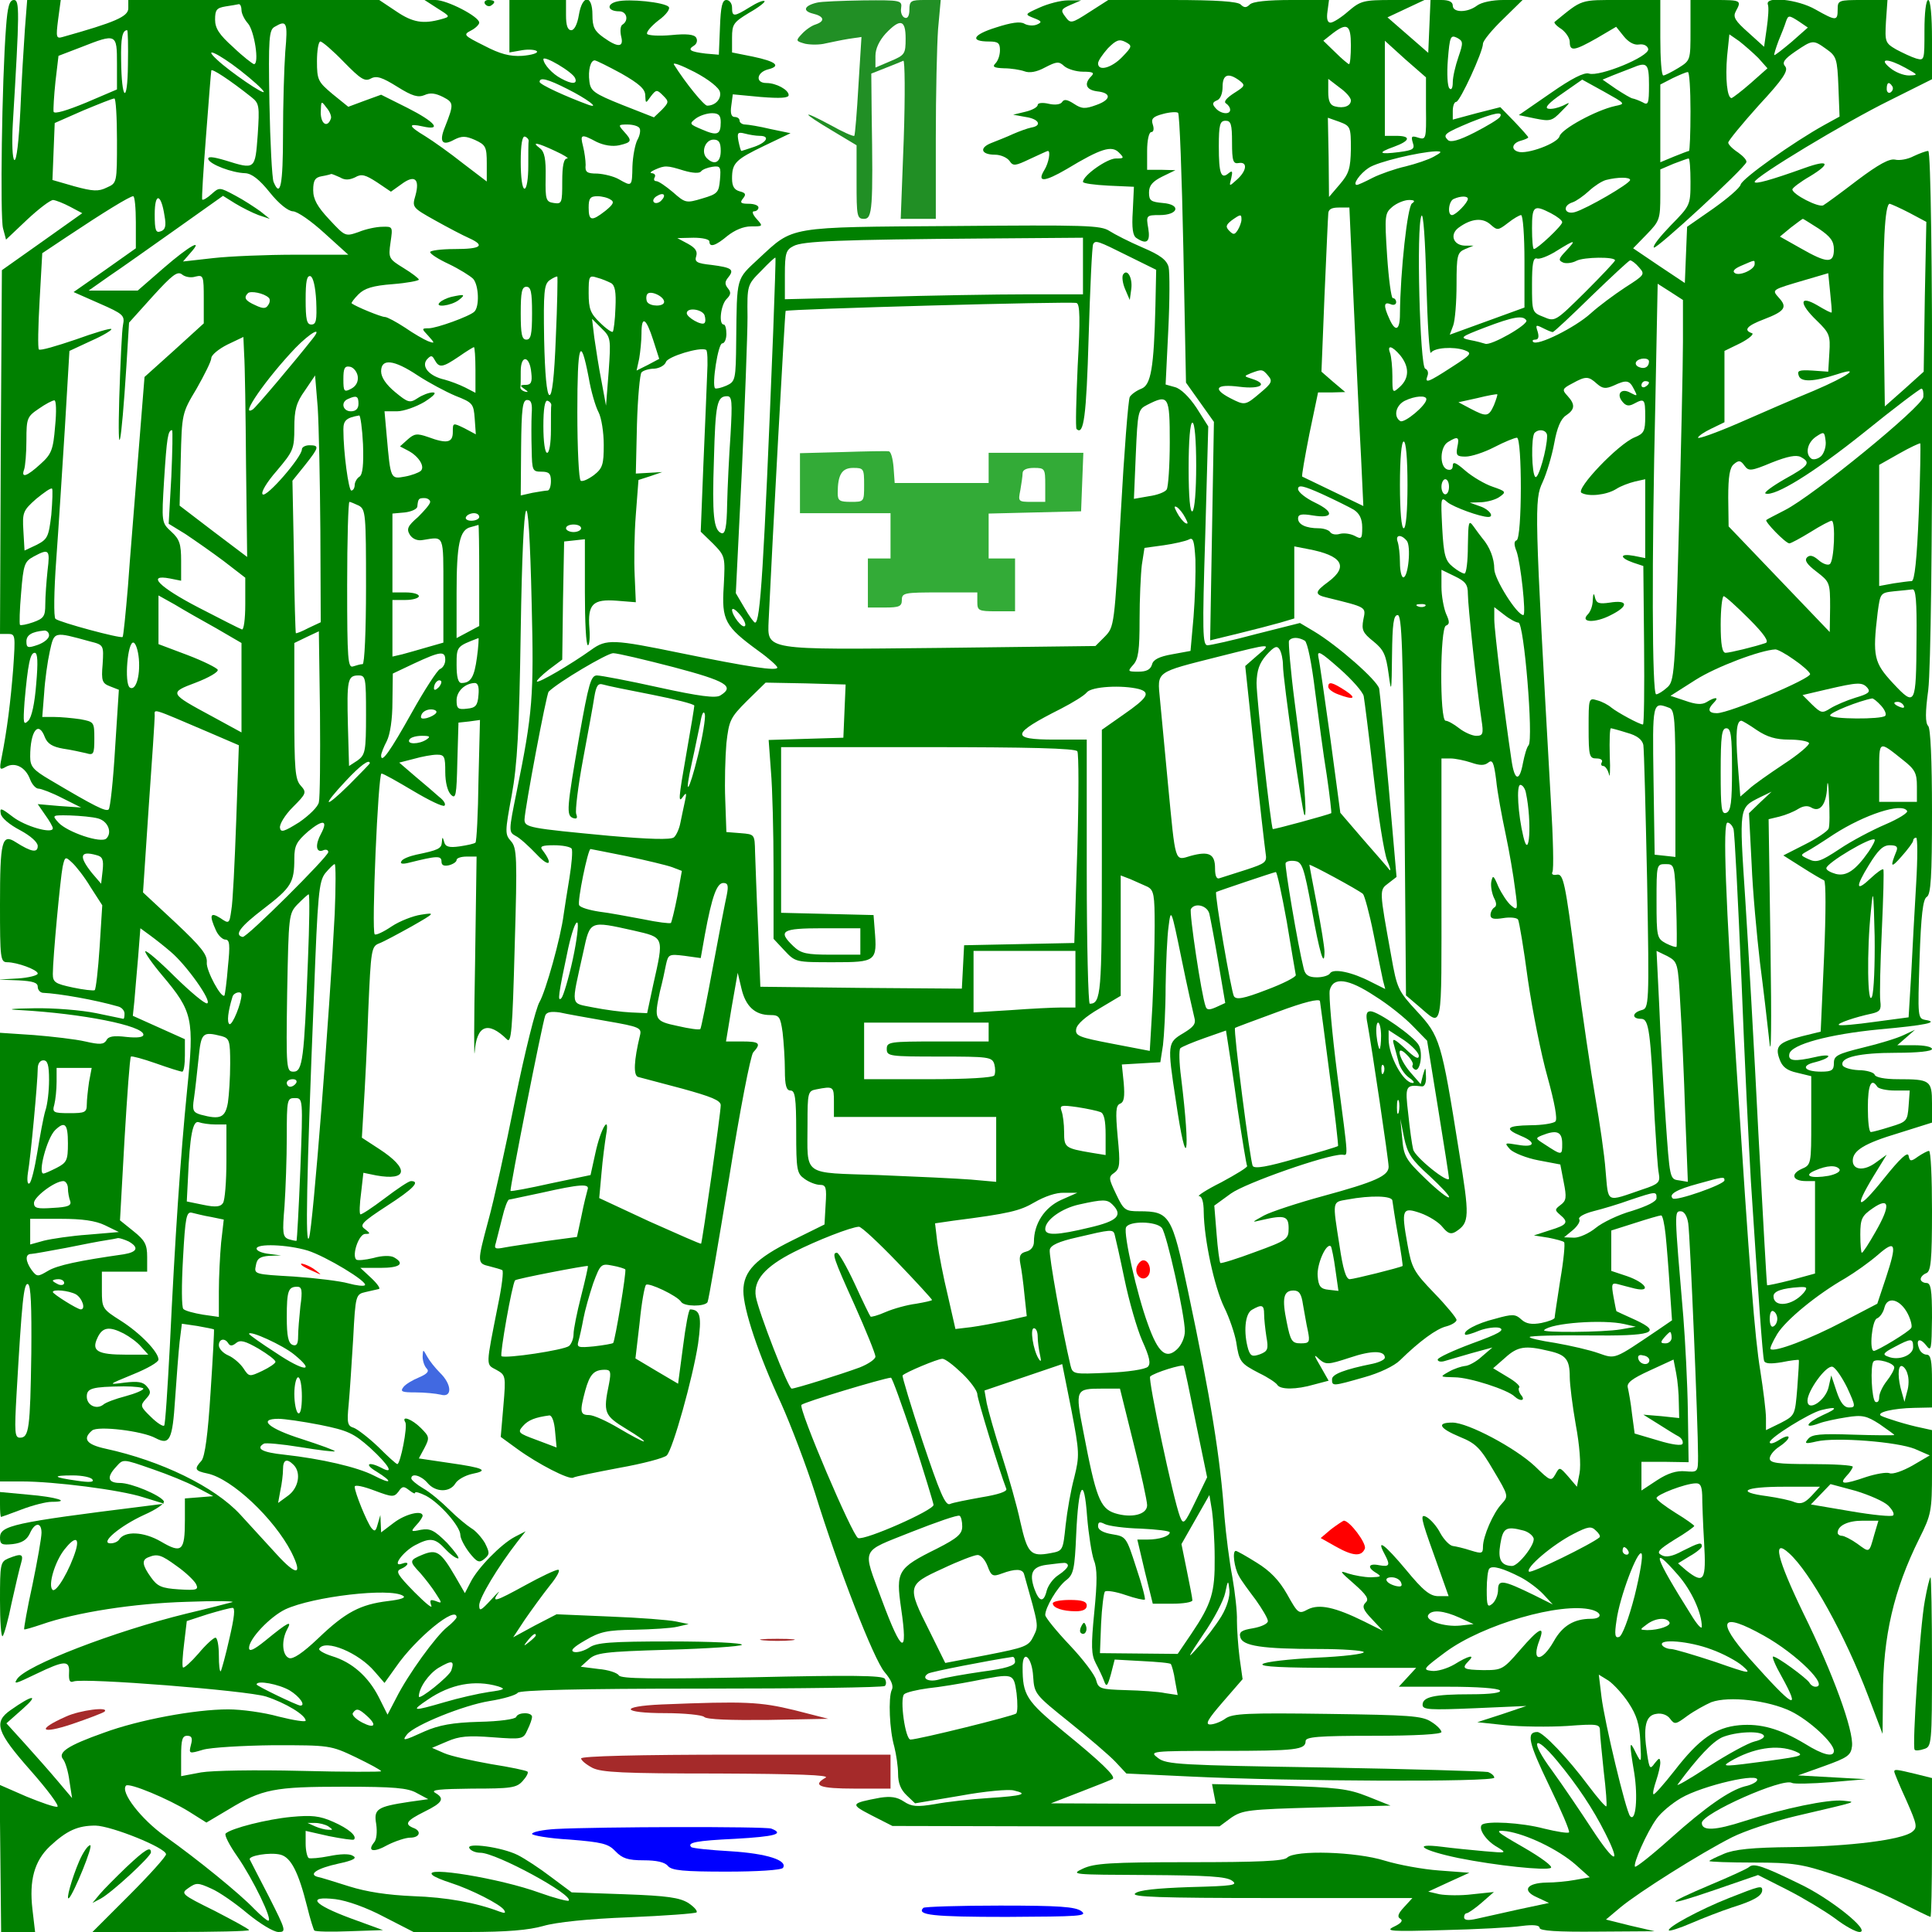 <?xml version="1.0" standalone="no"?>
<svg version="1.0" xmlns="http://www.w3.org/2000/svg"
 width="512pt" height="512pt" viewBox="0 0 512 512"
 preserveAspectRatio="xMidYMid meet">
<g transform="translate(0,512) scale(0.1,-0.1)"
fill="#000000" stroke="none">
<path fill="green" d="M16 5048 c-11 -142 -16 -503 -8 -533 l8 -30 56 53 c30 28 61 52 69
52 8 -1 28 -9 45 -18 l32 -17 -107 -76 -106 -75 -3 -482 -2 -482 21 0 c20 0
20 -3 14 -92 -7 -88 -16 -161 -31 -237 -6 -30 -5 -33 12 -23 24 13 52 -1 64
-34 5 -13 15 -24 22 -24 7 0 36 -11 63 -25 l50 -25 -58 4 -57 5 20 -29 c11
-15 20 -31 20 -35 0 -16 -74 5 -107 31 -30 23 -34 24 -31 8 1 -11 24 -30 51
-44 28 -15 47 -32 47 -42 0 -19 -17 -16 -58 10 -37 24 -42 4 -42 -165 0 -142
1 -153 19 -153 26 0 81 -20 81 -30 0 -5 -24 -11 -52 -13 l-53 -3 53 -2 c39 -2
52 -6 52 -17 0 -8 6 -15 13 -16 45 -2 140 -19 199 -36 10 -2 18 -11 18 -19 0
-8 -1 -14 -3 -14 -1 0 -34 7 -72 15 -39 8 -112 14 -165 13 -64 -1 -76 -3 -35
-5 162 -9 325 -41 325 -65 0 -7 -16 -9 -45 -6 -33 4 -48 2 -53 -9 -7 -11 -17
-12 -56 -3 -26 6 -87 13 -136 17 l-90 6 0 -595 0 -594 58 0 c85 0 260 -22 322
-42 l55 -17 -55 -7 c-346 -43 -380 -51 -380 -83 0 -18 5 -20 34 -17 24 3 37
11 45 28 13 30 31 31 31 2 0 -13 -11 -75 -24 -138 -14 -63 -23 -116 -22 -118
2 -1 22 5 46 13 91 32 245 56 385 60 77 3 131 2 120 -1 -11 -3 -65 -17 -120
-30 -192 -47 -428 -138 -450 -174 -9 -14 -5 -13 51 14 75 36 89 37 87 3 -1
-21 2 -27 12 -23 28 10 459 -24 510 -40 52 -17 105 -49 105 -64 0 -4 -32 1
-72 11 -39 11 -99 19 -133 19 -89 0 -238 -28 -330 -62 -96 -34 -122 -52 -108
-70 6 -7 14 -33 17 -58 l7 -45 -38 45 c-21 25 -60 69 -87 99 l-49 54 44 39
c44 39 25 37 -33 -4 -46 -32 -37 -58 53 -160 45 -51 77 -94 71 -96 -6 -2 -43
11 -82 27 l-71 31 2 -195 2 -195 45 0 45 0 -7 60 c-9 77 5 128 46 167 45 42
74 55 121 55 43 -1 187 -59 187 -76 0 -6 -44 -55 -97 -108 l-98 -98 208 0
c114 0 207 2 207 5 0 3 -41 25 -91 51 -89 44 -91 46 -69 61 20 14 25 14 60 -2
21 -9 64 -39 96 -66 33 -27 69 -49 82 -49 21 0 20 4 -25 93 -26 50 -49 95 -51
99 -5 10 53 20 81 13 28 -7 48 -46 71 -138 8 -33 17 -61 19 -63 2 -3 44 -4 93
-2 l89 3 -85 31 c-100 37 -119 60 -41 51 31 -4 82 -22 129 -47 l78 -40 145 0
c103 0 160 5 199 16 34 10 120 19 227 23 95 4 176 10 179 13 3 4 -7 15 -22 25
-23 14 -55 19 -168 23 l-141 5 -55 41 c-30 23 -70 49 -88 58 -42 21 -138 34
-128 18 4 -7 17 -12 29 -12 42 0 248 -112 234 -127 -3 -2 -38 7 -77 21 -104
38 -311 72 -284 47 5 -5 27 -14 49 -21 53 -17 132 -57 141 -72 5 -8 2 -9 -12
-4 -63 24 -141 38 -229 41 -68 3 -122 11 -170 26 -38 12 -76 24 -83 25 -26 7
-1 23 54 35 42 9 51 15 39 21 -9 6 -34 5 -63 -1 -25 -5 -50 -7 -54 -5 -4 3 -8
20 -8 38 l0 34 62 -14 c35 -7 64 -11 66 -9 9 9 -14 29 -55 47 -36 16 -57 18
-111 13 -64 -6 -159 -30 -174 -44 -4 -4 10 -31 31 -61 41 -59 95 -170 82 -170
-4 0 -20 14 -37 31 -38 40 -151 132 -237 193 -63 45 -119 117 -103 134 9 8
112 -35 167 -69 l46 -29 59 35 c89 54 121 60 304 60 134 0 171 -3 195 -17 l30
-16 -50 -7 c-86 -13 -95 -19 -88 -59 3 -21 1 -42 -6 -49 -19 -24 0 -27 37 -6
20 10 47 19 59 19 26 0 31 18 8 26 -24 10 -18 19 30 43 49 24 54 35 28 50 -13
8 14 10 98 11 103 0 118 2 134 20 10 11 16 22 13 25 -3 3 -46 12 -97 20 -50 9
-106 21 -124 29 l-32 14 40 17 c32 14 56 16 121 11 79 -6 81 -5 92 20 7 14 12
29 12 34 0 13 -37 13 -42 0 -2 -6 -45 -12 -98 -13 -72 -2 -107 -9 -144 -25
-57 -26 -62 -27 -47 -8 21 25 150 77 218 88 38 6 71 16 75 22 5 7 161 11 487
11 263 0 482 3 486 7 4 4 4 12 0 19 -6 9 -88 10 -353 4 -264 -5 -346 -4 -352
5 -4 7 -29 15 -54 17 l-47 6 21 19 c19 18 40 21 211 26 104 3 192 9 195 13 3
5 -82 9 -188 9 -160 0 -197 -3 -216 -16 -12 -8 -30 -14 -40 -12 -12 3 -4 12
29 31 39 23 58 27 130 28 46 1 98 4 114 8 l30 7 -34 7 c-19 4 -97 10 -175 13
l-141 6 -58 -30 -57 -31 31 47 c18 26 47 66 66 90 19 23 29 42 22 42 -7 0 -45
-18 -85 -40 -82 -45 -92 -48 -74 -22 7 9 -2 1 -19 -18 -27 -29 -31 -31 -31
-14 0 19 49 101 101 168 l22 28 -29 -15 c-36 -19 -98 -82 -117 -120 l-15 -29
-26 45 c-38 65 -49 72 -86 57 -36 -15 -36 -17 -6 -49 13 -15 31 -38 41 -54 17
-26 17 -27 0 -20 -15 5 -17 3 -12 -12 4 -10 -16 7 -45 36 -45 46 -50 55 -36
61 22 9 24 22 3 14 -28 -10 3 32 35 49 40 21 53 19 80 -10 13 -14 28 -25 34
-25 5 0 -8 18 -29 41 -34 34 -45 39 -69 35 -28 -6 -28 -5 -13 12 10 10 17 22
17 25 0 16 -46 5 -77 -19 l-33 -25 -1 23 -1 23 -7 -24 c-5 -19 -8 -21 -17 -10
-12 16 -44 94 -44 109 0 6 23 1 52 -10 48 -18 52 -18 64 -3 10 15 14 15 28 4
9 -7 16 -11 16 -7 0 4 13 0 29 -8 36 -19 91 -81 91 -104 0 -9 11 -30 24 -47
20 -25 26 -28 40 -16 14 12 14 16 1 42 -9 15 -25 33 -36 39 -11 7 -38 29 -58
49 -21 21 -52 47 -70 57 -17 10 -31 22 -31 26 0 15 26 8 43 -12 21 -25 59 -26
74 -1 6 10 26 21 44 25 46 9 32 16 -60 29 l-81 12 15 28 c14 27 13 30 -10 53
-23 23 -52 34 -41 15 7 -10 -13 -111 -21 -111 -3 0 -25 20 -50 45 -25 24 -55
47 -65 51 -17 5 -19 12 -14 62 3 32 8 110 12 175 6 116 7 117 33 123 14 3 30
7 35 8 5 1 -4 14 -20 29 l-29 27 53 0 c52 0 66 11 36 28 -9 5 -31 5 -55 -2
-21 -5 -41 -7 -45 -4 -12 12 7 68 24 68 14 0 14 1 -1 13 -15 10 -8 18 58 61
70 45 90 66 64 66 -6 0 -37 -21 -70 -46 -33 -25 -62 -44 -64 -42 -3 2 -2 28 2
57 l6 53 34 -7 c84 -15 88 18 8 70 l-46 30 5 85 c3 47 9 161 12 253 7 160 8
169 29 177 11 4 50 25 86 45 63 36 63 37 25 31 -21 -3 -57 -17 -78 -31 -22
-15 -42 -24 -45 -21 -9 8 9 426 18 426 5 0 42 -21 84 -46 42 -25 79 -43 83
-39 4 4 -2 14 -14 23 -11 10 -39 34 -63 54 l-43 37 39 10 c21 6 48 11 61 11
20 0 22 -5 22 -46 0 -27 6 -51 15 -60 13 -13 15 -2 17 88 l3 103 28 3 29 4 -4
-160 c-1 -88 -5 -163 -8 -165 -3 -3 -22 -7 -42 -10 -28 -4 -38 -1 -41 12 -4
14 -5 14 -6 -1 -1 -17 -10 -21 -68 -33 -18 -4 -36 -11 -39 -17 -5 -7 2 -9 21
-4 72 18 85 19 85 3 0 -10 6 -13 20 -10 11 3 20 9 20 14 0 5 12 9 27 9 l26 0
-4 -282 c-3 -156 -3 -262 -1 -236 5 71 35 83 85 34 12 -13 15 20 21 246 7 237
6 261 -10 279 -16 18 -16 24 2 121 15 81 20 173 24 438 6 391 21 427 29 70 6
-245 3 -288 -40 -499 -21 -103 -21 -106 -3 -116 11 -5 36 -28 57 -50 33 -35
44 -26 14 13 -7 9 0 12 31 12 23 0 43 -4 47 -9 3 -6 0 -41 -6 -78 -6 -37 -13
-80 -15 -95 -8 -64 -48 -205 -64 -233 -10 -16 -39 -133 -65 -260 -25 -126 -57
-270 -71 -320 -30 -112 -30 -113 4 -121 15 -4 30 -8 33 -10 4 -2 -1 -43 -11
-91 -33 -167 -33 -158 -5 -173 25 -14 26 -15 19 -96 l-7 -82 44 -32 c55 -40
137 -82 148 -76 4 3 59 14 122 26 62 11 119 26 126 33 16 16 69 205 83 296 10
73 6 90 -21 91 -4 0 -12 -44 -19 -99 l-13 -98 -56 33 -57 34 11 94 c5 52 13
97 17 101 7 7 83 -29 93 -45 8 -13 62 -13 70 -1 3 5 28 153 57 328 29 182 57
325 64 334 22 24 17 29 -29 29 l-43 0 15 91 16 91 10 -42 c11 -47 36 -70 76
-70 24 0 27 -4 33 -46 3 -26 6 -71 6 -100 0 -41 4 -54 15 -54 12 0 15 -19 15
-109 0 -102 2 -111 22 -125 12 -9 31 -16 41 -16 16 0 18 -7 15 -52 l-3 -53
-85 -42 c-97 -48 -130 -82 -130 -134 0 -49 40 -169 100 -298 26 -58 67 -166
90 -238 63 -203 155 -439 184 -474 18 -21 25 -37 19 -48 -9 -21 -6 -105 7
-150 5 -20 10 -52 10 -72 0 -24 7 -42 23 -57 l22 -21 119 20 c65 12 130 18
143 14 39 -9 25 -14 -67 -20 -47 -3 -111 -10 -142 -16 -48 -8 -62 -7 -83 7
-18 12 -35 14 -62 10 -80 -15 -81 -17 -23 -47 l55 -28 433 -1 434 0 31 23 c30
20 45 22 227 27 l195 5 -60 24 c-53 21 -80 24 -236 29 l-177 4 5 -26 5 -26
-218 0 -219 1 80 31 c44 17 82 32 84 34 8 7 -33 46 -130 125 -100 82 -109 97
-109 171 0 49 25 27 28 -25 3 -46 5 -48 96 -121 51 -41 106 -88 122 -105 l29
-31 170 -8 c266 -13 805 -15 805 -3 0 5 -8 12 -17 15 -10 2 -205 8 -434 12
-383 6 -418 8 -440 25 -24 18 -21 19 168 19 199 0 223 3 223 26 0 11 33 14
180 14 111 0 180 4 180 10 0 5 -12 18 -27 27 -24 16 -58 18 -275 21 -212 3
-251 1 -270 -12 -12 -9 -31 -16 -41 -16 -14 0 -6 14 34 60 l52 60 -8 57 c-4
32 -7 76 -7 98 1 22 -5 74 -12 115 -8 41 -17 113 -21 160 -11 157 -36 312 -97
600 -42 200 -48 210 -129 210 -37 0 -41 3 -61 45 -20 42 -21 46 -5 57 15 11
16 24 9 95 -6 67 -5 83 6 88 11 4 13 18 10 55 l-5 49 51 3 51 3 7 45 c3 25 7
95 7 156 1 61 4 133 8 160 6 48 7 46 34 -86 15 -74 31 -144 34 -156 5 -17 -1
-25 -29 -42 -42 -25 -43 -28 -20 -178 29 -199 40 -151 14 61 -5 38 -6 73 -2
77 4 4 33 16 64 27 l57 20 5 -32 c3 -18 15 -97 26 -177 12 -79 23 -147 25
-150 2 -3 -29 -22 -68 -43 -40 -20 -66 -37 -59 -37 7 0 12 -15 12 -42 1 -73
28 -198 54 -252 14 -28 28 -70 32 -92 8 -53 11 -57 61 -83 23 -11 44 -25 48
-31 8 -13 50 -13 98 1 l38 10 -21 37 c-19 32 -19 35 -4 20 18 -15 23 -15 81 4
59 20 93 19 93 0 0 -5 -14 -12 -32 -16 -75 -15 -108 -28 -108 -41 0 -19 1 -19
85 5 40 11 80 30 95 45 51 50 97 84 123 90 15 4 27 12 27 17 0 5 -27 38 -59
71 -55 57 -60 67 -71 129 -17 94 -14 100 35 83 22 -8 48 -24 58 -37 14 -17 22
-20 35 -12 37 24 37 38 8 216 -46 289 -50 302 -111 368 -50 54 -53 61 -68 146
-32 177 -32 175 -8 193 l22 17 -21 240 c-12 131 -23 248 -25 259 -5 22 -111
115 -173 152 l-37 22 -115 -29 c-63 -17 -122 -30 -130 -30 -13 0 -14 35 -6
290 l8 290 -31 49 c-20 30 -42 51 -57 55 l-25 7 7 143 c4 79 4 155 1 168 -5
19 -22 32 -69 52 -35 15 -74 35 -88 44 -23 15 -63 16 -415 13 -442 -3 -421 0
-514 -86 -61 -57 -58 -46 -60 -218 -1 -104 -2 -108 -26 -119 -14 -6 -27 -9
-30 -7 -9 9 8 119 19 119 6 0 11 11 11 25 0 14 -3 25 -7 25 -14 0 -8 51 7 67
12 12 13 18 4 29 -9 11 -8 18 1 29 17 21 9 26 -45 33 -38 4 -45 8 -40 23 4 13
-2 22 -22 33 l-28 15 43 1 c23 0 42 -4 42 -10 0 -17 17 -11 48 15 19 15 42 25
62 25 32 0 33 0 15 20 -10 11 -13 20 -7 20 7 0 12 5 12 10 0 6 -12 10 -26 10
-21 0 -24 3 -15 14 9 11 7 15 -9 19 -14 4 -20 13 -20 34 0 41 9 50 86 87 l69
33 -53 11 c-29 7 -60 12 -67 12 -8 0 -15 5 -15 10 0 6 -6 10 -13 10 -9 0 -12
10 -9 30 l4 30 74 -7 c51 -4 74 -3 74 5 0 14 -33 32 -59 32 -30 0 -26 28 4 36
36 9 22 21 -40 34 l-55 11 0 39 c0 36 4 41 45 66 25 14 44 29 41 31 -3 3 -20
-4 -39 -16 -42 -26 -47 -26 -47 -1 0 11 -7 20 -15 20 -11 0 -15 -17 -17 -72
l-3 -73 -35 3 c-41 5 -49 10 -31 21 8 5 10 14 6 21 -5 9 -26 11 -66 7 -33 -3
-61 -1 -64 3 -3 5 11 21 30 36 21 15 32 31 27 36 -12 12 -105 22 -137 14 -29
-7 -25 -26 6 -26 20 0 26 -24 9 -35 -6 -3 -7 -17 -4 -31 8 -30 -8 -31 -47 -3
-24 17 -29 28 -29 60 0 54 -27 54 -36 -1 -4 -24 -12 -40 -20 -40 -10 0 -14 13
-14 40 l0 40 -75 0 -75 0 0 -69 0 -70 34 6 c18 3 36 1 39 -3 3 -5 -15 -10 -39
-12 -33 -2 -59 5 -101 27 -54 27 -56 29 -35 40 12 6 22 16 22 21 0 16 -85 60
-116 60 l-29 0 34 -22 c35 -22 35 -22 10 -29 -47 -13 -75 -9 -119 21 l-45 30
-332 0 -333 0 0 -22 c0 -22 -35 -37 -174 -76 -17 -5 -18 -1 -12 46 l7 52 -45
0 -44 0 -6 -77 c-3 -43 -9 -140 -12 -215 -4 -81 -10 -135 -16 -132 -5 3 -7 45
-4 97 18 298 18 327 3 327 -12 0 -17 -17 -21 -72z m624 45 c0 -9 8 -25 17 -35
17 -19 31 -108 16 -108 -4 1 -29 20 -55 45 -37 33 -48 50 -48 73 0 26 4 31 28
35 15 2 30 5 35 6 4 0 7 -7 7 -16z m116 -110 c-3 -42 -6 -141 -6 -220 0 -133
-7 -169 -25 -125 -4 9 -9 104 -11 209 -3 173 -1 194 14 202 32 19 35 12 28
-66z m-417 -35 c-1 -107 -17 -95 -18 13 -1 57 3 79 16 79 2 0 3 -42 2 -92z
m-29 3 l0 -68 -82 -35 c-51 -21 -84 -31 -86 -24 -1 6 1 42 5 80 l8 68 60 23
c94 37 95 36 95 -44z m601 5 c45 -46 56 -53 72 -44 15 8 30 3 70 -22 40 -25
55 -29 72 -22 15 7 29 5 49 -5 29 -15 29 -19 5 -80 -16 -39 -7 -51 25 -33 20
10 30 10 55 -1 28 -13 31 -18 31 -62 l0 -48 -63 48 c-34 27 -79 59 -100 72
-45 27 -47 35 -7 26 53 -12 33 12 -40 49 l-70 35 -44 -16 -43 -16 -42 34 c-38
32 -41 37 -41 87 0 28 4 52 9 52 5 0 33 -24 62 -54z m-275 -22 c32 -25 61 -51
63 -57 4 -11 -89 52 -124 85 -39 36 3 17 61 -28z m888 -21 c7 -16 -8 -17 -37
-1 -23 12 -46 37 -47 51 0 12 78 -34 84 -50z m123 12 c47 -27 63 -41 63 -58 1
-22 1 -22 15 -2 14 18 16 18 32 2 16 -16 16 -18 -3 -38 l-21 -20 -84 33 c-75
30 -84 37 -87 62 -4 30 3 56 14 56 4 0 36 -16 71 -35z m261 -49 c4 -18 -12
-36 -34 -36 -8 0 -56 58 -88 109 -4 7 20 -2 55 -20 38 -20 65 -42 67 -53z
m-1241 -14 c20 -16 21 -23 16 -99 -7 -93 -6 -93 -86 -68 -34 10 -47 11 -45 3
5 -14 63 -36 98 -37 17 -1 37 -16 65 -51 24 -30 48 -49 61 -50 12 0 49 -26 84
-58 l63 -57 -139 0 c-77 0 -175 -4 -219 -9 l-80 -9 19 22 c38 42 -2 20 -70
-39 l-69 -60 -65 0 -65 0 54 38 c30 20 110 77 178 125 l124 88 32 -20 c18 -11
46 -25 62 -31 l30 -10 -25 20 c-14 10 -44 30 -67 42 -41 22 -42 22 -62 4 -12
-11 -23 -17 -25 -15 -2 2 3 78 10 169 7 91 13 169 14 173 0 7 48 -24 107 -71z
m837 22 c50 -25 88 -53 56 -42 -60 22 -130 54 -130 61 0 13 21 8 74 -19z
m-1194 -136 c0 -113 0 -113 -27 -125 -22 -11 -37 -10 -85 3 l-59 17 3 76 3 75
75 33 c41 17 78 32 83 32 4 1 7 -50 7 -111z m567 58 c-9 -26 -27 -15 -27 16 1
31 1 32 15 13 9 -10 14 -24 12 -29z m1033 -10 c0 -33 -9 -37 -50 -19 -33 14
-34 15 -16 29 11 8 30 14 43 14 18 0 23 -6 23 -24z m-215 -16 c3 -5 1 -19 -6
-31 -6 -12 -12 -43 -13 -70 -1 -54 -1 -54 -36 -34 -14 8 -40 14 -57 15 -28 0
-33 4 -31 23 0 12 -3 34 -7 50 -8 31 -5 33 36 11 19 -9 41 -13 60 -9 34 8 35
12 12 37 -15 17 -15 18 10 18 14 0 29 -4 32 -10z m318 -20 c28 0 20 -17 -14
-29 -18 -6 -33 -11 -34 -11 -2 0 -5 12 -8 26 -4 22 -2 25 17 20 11 -3 29 -6
39 -6z m-612 -13 c-1 -4 -1 -34 -1 -67 0 -33 -4 -60 -10 -60 -6 0 -10 30 -10
71 0 46 4 69 11 67 6 -2 10 -7 10 -11z m509 -27 c0 -31 -17 -39 -37 -19 -16
16 -4 49 18 49 14 0 19 -7 19 -30z m-439 0 c24 -11 38 -20 32 -20 -9 0 -13
-19 -13 -61 0 -57 -1 -60 -22 -57 -21 3 -23 8 -22 68 1 49 -3 68 -15 77 -24
18 -9 16 40 -7z m341 -52 c24 -7 42 -8 46 -2 4 5 17 10 30 12 21 3 23 0 20
-34 -3 -34 -6 -38 -47 -50 -43 -13 -45 -12 -78 17 -19 16 -38 29 -44 29 -6 0
-7 5 -4 10 3 6 0 10 -7 11 -7 0 -4 4 7 9 27 12 32 12 77 -2z m-911 -18 c13 -8
25 -7 40 0 17 10 27 7 58 -13 l37 -25 28 20 c35 26 49 14 37 -30 -9 -31 -9
-32 52 -66 34 -19 74 -40 90 -47 44 -20 32 -29 -38 -29 -36 0 -65 -4 -65 -8 0
-5 22 -19 50 -32 27 -13 56 -31 64 -39 15 -17 17 -74 3 -87 -12 -12 -100 -44
-121 -44 -19 0 -19 -1 -1 -20 18 -20 18 -21 -1 -14 -10 4 -38 20 -61 36 -23
15 -47 28 -53 28 -10 0 -76 27 -88 36 -2 1 6 12 18 24 16 16 38 23 91 27 38 3
69 9 69 12 0 3 -18 17 -41 31 -39 24 -40 26 -34 68 6 41 6 42 -22 41 -15 0
-44 -6 -63 -14 -35 -12 -35 -12 -77 33 -32 34 -43 54 -43 78 0 26 5 34 23 37
12 2 23 5 25 6 2 0 12 -4 23 -9z m851 -62 c-6 -6 -15 -8 -19 -4 -4 4 -1 11 7
16 19 12 27 3 12 -12z m-1392 -57 l0 -69 -82 -58 -83 -58 68 -30 c64 -28 68
-32 63 -57 -3 -14 -7 -102 -10 -195 -5 -179 5 -132 19 86 l7 115 63 70 c51 56
65 67 77 58 8 -7 24 -10 36 -6 21 5 22 2 22 -59 l0 -65 -78 -71 -79 -71 -17
-213 c-9 -117 -22 -271 -27 -343 -6 -71 -12 -131 -14 -133 -5 -5 -168 39 -178
48 -5 4 -4 74 2 156 6 82 16 240 23 351 l12 203 58 27 c32 14 56 29 53 31 -2
3 -45 -10 -95 -28 -50 -17 -94 -30 -97 -26 -3 3 -2 61 2 130 l7 125 66 44 c96
64 166 107 175 107 4 0 7 -31 7 -69z m76 17 c5 -27 2 -37 -10 -41 -13 -5 -16
2 -16 45 0 59 17 56 26 -4z m1182 43 c11 -6 7 -13 -14 -30 -36 -28 -44 -27
-44 9 0 24 4 30 23 30 12 0 28 -4 35 -9z m1252 -176 l0 -75 -147 0 c-82 0
-259 -3 -395 -7 l-248 -6 0 65 c0 57 3 66 23 76 24 13 119 17 510 20 l257 2 0
-75z m119 27 l75 -37 -2 -95 c-4 -166 -12 -210 -37 -220 -13 -5 -27 -15 -31
-22 -4 -7 -15 -147 -24 -311 -17 -296 -17 -298 -42 -324 l-25 -25 -409 -5
c-474 -5 -460 -7 -457 73 9 194 43 817 45 820 6 5 758 26 771 21 9 -3 10 -42
3 -166 -4 -89 -6 -165 -3 -168 19 -18 26 33 32 244 4 131 9 241 12 246 6 11
12 9 92 -31z m-940 -202 c-25 -627 -34 -770 -48 -770 -3 0 -16 18 -28 39 l-23
39 16 324 c8 177 15 361 15 408 -1 84 -1 85 36 122 20 21 37 37 38 35 1 -1 -2
-90 -6 -197z m-1211 82 c2 -51 0 -62 -13 -62 -12 0 -15 13 -15 66 0 48 3 65
13 62 7 -3 13 -28 15 -66z m635 -96 c-4 -106 -10 -155 -17 -153 -7 2 -12 55
-14 148 -2 126 0 145 14 156 10 7 19 11 21 10 1 -2 0 -74 -4 -161z m146 144
c11 -6 14 -24 12 -66 -1 -33 -5 -61 -7 -63 -2 -3 -18 8 -34 24 -25 24 -30 36
-30 78 0 46 1 48 23 41 12 -3 28 -10 36 -14z m-209 -80 c0 -56 -3 -70 -15 -70
-12 0 -15 14 -15 70 0 56 3 70 15 70 12 0 15 -14 15 -70z m-698 41 c4 -3 4
-12 -1 -19 -6 -10 -13 -11 -34 -1 -27 12 -32 20 -20 32 7 7 43 0 55 -12z
m1048 -11 c0 -13 -37 -13 -45 0 -3 6 -3 15 0 20 7 12 45 -5 45 -20z m107 -35
c3 -9 3 -18 0 -21 -7 -8 -47 15 -47 26 0 16 40 11 47 -5z m-254 -150 l-7 -90
-12 65 c-7 35 -15 87 -19 115 l-6 50 25 -25 c25 -24 25 -28 19 -115z m118 84
l16 -50 -30 -16 -30 -15 7 32 c3 18 6 48 6 66 0 49 12 42 31 -17z m-902 4
c-48 -61 -151 -183 -159 -188 -37 -23 35 81 113 163 40 41 73 59 46 25z m-177
-334 l3 -245 -90 68 -89 68 3 122 c3 122 3 123 42 188 21 37 39 73 39 81 0 8
19 24 43 36 l42 20 2 -46 c2 -25 4 -157 5 -292z m608 251 l0 -61 -27 14 c-16
8 -40 17 -55 21 -40 9 -62 34 -47 53 11 12 14 12 21 -1 12 -22 21 -20 64 9 20
14 38 25 40 25 2 0 4 -27 4 -60z m300 -20 c6 -36 18 -77 26 -92 8 -15 14 -54
14 -87 0 -52 -3 -62 -26 -80 -15 -11 -30 -18 -35 -15 -5 3 -9 85 -9 182 0 182
8 206 30 92z m314 8 c-1 -35 -6 -143 -10 -240 l-7 -177 33 -32 c32 -33 32 -34
28 -112 -6 -91 3 -107 92 -172 28 -20 50 -40 50 -44 0 -10 -74 1 -255 38 -180
37 -198 38 -238 9 -53 -38 -140 -89 -144 -84 -2 2 12 16 31 31 l36 27 2 156 3
157 28 3 27 3 0 -140 c0 -78 3 -141 8 -141 4 0 6 20 4 45 -5 64 9 78 73 73
l50 -4 -3 70 c-2 39 -1 112 3 162 l7 92 31 10 32 11 -35 -2 -35 -2 3 130 c2
72 8 134 12 138 4 5 20 10 34 10 14 1 28 9 31 18 5 14 89 40 106 32 4 -1 5
-31 3 -65z m-466 4 c3 -25 -1 -32 -15 -32 -15 0 -16 -2 -3 -11 10 -7 11 -9 2
-7 -8 2 -13 7 -13 11 1 4 1 23 1 43 0 45 24 42 28 -4z m-301 -7 c29 -19 74
-43 100 -54 46 -18 48 -21 51 -60 l3 -42 -30 16 c-31 15 -31 15 -31 -10 0 -28
-15 -32 -66 -13 -29 10 -36 9 -54 -7 l-20 -18 21 -11 c29 -15 46 -43 34 -54
-6 -5 -25 -12 -42 -15 -38 -7 -38 -7 -48 106 l-6 67 33 0 c18 0 51 12 73 25
25 16 33 25 22 25 -10 0 -28 -7 -40 -15 -21 -14 -26 -12 -60 16 -24 20 -37 39
-37 55 0 35 34 31 97 -11z m-159 -2 c2 -14 -4 -26 -17 -33 -19 -10 -21 -8 -21
25 0 29 3 36 18 33 9 -2 18 -13 20 -25z m-99 -410 l1 -242 -32 -15 c-17 -9
-32 -15 -34 -14 -1 2 -4 93 -5 203 l-4 201 33 41 c38 48 39 53 12 53 -11 0
-20 -5 -20 -11 0 -20 -94 -129 -104 -119 -5 5 10 31 38 63 43 51 46 57 46 113
0 48 5 67 28 99 l27 40 7 -85 c3 -47 6 -194 7 -327z m101 337 c0 -13 -7 -20
-20 -20 -22 0 -28 25 -7 33 22 10 27 7 27 -13z m986 -82 c-4 -57 -8 -140 -9
-184 -1 -61 -5 -80 -15 -77 -21 8 -25 48 -20 196 4 147 8 167 35 167 13 0 14
-14 9 -102z m-1790 22 c-5 -63 -10 -74 -39 -100 -36 -33 -52 -38 -43 -14 3 9
6 43 6 77 0 59 2 63 33 84 17 12 36 22 41 22 5 1 6 -30 2 -69z m1263 33 c-1
-21 -1 -64 0 -95 1 -55 2 -58 26 -58 20 0 25 -5 25 -25 0 -14 -4 -25 -9 -25
-5 0 -23 -3 -40 -6 l-31 -7 1 127 c1 104 4 126 16 126 11 0 14 -10 12 -37z
m52 24 c-1 -4 -1 -34 -1 -67 0 -33 -4 -60 -10 -60 -6 0 -10 30 -10 71 0 46 4
69 11 67 6 -2 10 -7 10 -11z m1639 -99 c0 -62 -4 -118 -8 -125 -4 -7 -25 -15
-47 -18 l-40 -7 5 118 c5 114 6 119 30 131 57 29 60 24 60 -99z m-2138 -5 c2
-55 -1 -80 -9 -86 -7 -4 -13 -15 -13 -22 0 -8 -4 -15 -9 -15 -7 0 -21 100 -21
162 0 24 8 31 42 37 3 0 8 -34 10 -76z m2208 -57 c0 -66 -4 -117 -10 -121 -6
-4 -10 37 -10 114 0 74 4 121 10 121 6 0 10 -45 10 -114z m-2716 -30 l-7 -124
44 -27 c24 -16 70 -48 102 -72 l57 -44 0 -70 c0 -40 -4 -69 -9 -67 -6 2 -57
28 -115 58 -104 54 -139 89 -76 77 l30 -6 0 53 c0 44 -4 57 -26 77 -26 24 -26
24 -19 139 7 109 10 130 21 130 2 0 1 -56 -2 -124z m-318 -100 c-7 -59 -10
-65 -39 -80 l-32 -15 -3 52 c-3 49 -1 54 34 85 21 17 39 30 42 27 2 -2 1 -33
-2 -69z m1004 34 c0 -6 -15 -23 -32 -40 -28 -24 -31 -32 -22 -47 7 -11 20 -17
35 -14 57 9 54 17 54 -133 l0 -139 -42 -12 c-23 -7 -53 -15 -67 -19 l-26 -6 0
75 0 75 35 0 c19 0 35 5 35 10 0 6 -16 10 -35 10 l-35 0 0 104 0 105 33 3 c17
2 33 9 33 16 2 21 4 22 19 22 8 0 15 -5 15 -10z m-189 -10 c18 -10 19 -23 19
-215 0 -118 -4 -205 -9 -205 -5 0 -16 -3 -25 -6 -14 -5 -16 17 -16 215 0 122
3 221 6 221 3 0 14 -5 25 -10z m2190 -32 c8 -15 8 -18 0 -14 -6 4 -16 16 -22
28 -8 15 -8 18 0 14 6 -4 16 -16 22 -28z m-1871 2 c0 -5 -9 -10 -21 -10 -11 0
-17 5 -14 10 3 6 13 10 21 10 8 0 14 -4 14 -10z m0 -155 l0 -134 -30 -16 -30
-16 0 120 c0 128 8 167 37 174 10 3 19 5 21 6 1 0 2 -60 2 -134z m270 125 c0
-5 -9 -10 -20 -10 -11 0 -20 5 -20 10 0 6 9 10 20 10 11 0 20 -4 20 -10z
m1623 -235 l-8 -90 -49 -9 c-34 -6 -50 -14 -53 -27 -4 -13 -14 -19 -36 -19
-29 0 -29 1 -14 18 14 15 17 40 17 119 0 55 3 121 6 146 l7 45 51 7 c28 4 58
11 66 15 12 7 15 -2 18 -53 1 -34 -1 -102 -5 -152z m-3037 123 c-3 -29 -6 -69
-6 -90 0 -31 -4 -37 -32 -47 -17 -6 -33 -9 -35 -7 -2 2 -1 40 3 85 6 75 9 83
33 96 41 22 44 19 37 -37z m447 -153 l67 -39 0 -119 0 -118 -77 42 c-115 62
-116 63 -44 90 34 13 60 28 58 34 -2 5 -38 23 -80 39 l-77 29 0 65 0 64 43
-24 c23 -14 72 -42 110 -63z m1401 6 c-7 -7 -34 28 -34 43 1 6 10 0 21 -13 11
-13 17 -27 13 -30z m-1844 -25 c0 -8 -13 -19 -30 -25 -26 -9 -30 -8 -30 9 0
17 14 26 48 29 6 0 12 -5 12 -13z m715 -442 c-2 -12 -26 -35 -52 -53 -40 -25
-49 -28 -51 -15 -2 9 13 34 34 55 36 36 37 39 21 57 -15 16 -17 44 -17 198 l0
180 33 16 32 15 3 -216 c1 -119 0 -226 -3 -237z m-606 426 c36 -9 36 -10 33
-60 -4 -45 -1 -51 20 -59 l23 -9 -10 -155 c-5 -86 -13 -159 -17 -162 -7 -7
-37 8 -155 78 -46 27 -53 36 -53 62 0 68 22 97 39 51 7 -17 20 -25 48 -30 21
-3 48 -9 61 -12 20 -6 22 -3 22 39 0 44 -1 44 -37 51 -21 3 -52 6 -70 6 l-31
0 5 63 c2 34 9 84 15 111 12 53 9 53 107 26z m1025 -42 c-7 -52 -16 -68 -41
-68 -9 0 -13 16 -13 48 0 49 0 49 58 71 1 1 0 -23 -4 -51z m2194 44 c7 -5 18
-59 27 -133 9 -68 22 -169 31 -223 8 -54 13 -100 12 -101 -7 -4 -153 -44 -155
-42 -5 6 -43 345 -43 387 1 34 7 52 26 74 21 23 28 26 35 15 5 -8 9 -27 9 -42
0 -40 51 -391 57 -397 8 -8 -3 128 -26 299 -11 85 -17 159 -15 163 7 10 25 10
42 0z m-3090 -48 c4 -48 -9 -86 -24 -76 -15 10 -6 124 10 119 6 -2 12 -21 14
-43z m2964 9 l-32 -28 25 -235 c13 -129 27 -247 29 -261 4 -24 0 -27 -52 -44
-31 -10 -63 -20 -69 -22 -9 -4 -13 5 -13 26 0 38 -16 46 -64 33 -44 -13 -40
-24 -61 193 -8 88 -18 188 -21 222 -7 75 -14 70 156 113 143 36 141 36 102 3z
m282 -108 c2 -11 14 -105 26 -210 12 -104 28 -205 36 -225 8 -19 11 -30 6 -25
-4 6 -36 42 -69 80 l-61 71 -26 194 c-15 107 -29 206 -32 218 -4 20 5 15 56
-30 33 -29 62 -62 64 -73z m-3518 33 c-4 -52 -12 -89 -21 -98 -13 -13 -14 -7
-10 50 9 101 15 130 27 130 8 0 9 -25 4 -82z m1084 63 c0 -10 -6 -21 -14 -24
-7 -3 -41 -55 -75 -116 -57 -102 -81 -136 -81 -113 0 5 7 23 15 38 9 18 15 58
15 104 l1 75 57 27 c69 32 82 34 82 9z m605 -19 c140 -37 163 -51 124 -75 -12
-8 -57 -2 -162 21 -81 18 -155 32 -165 32 -16 0 -22 -21 -47 -162 -33 -191
-35 -209 -16 -216 10 -3 12 0 8 11 -3 9 5 74 18 144 13 70 27 145 30 166 5 30
10 37 23 33 9 -3 68 -15 130 -27 61 -12 112 -25 112 -29 0 -4 -9 -59 -20 -121
-23 -131 -23 -139 -9 -119 8 11 9 8 4 -14 -3 -15 -9 -41 -12 -57 -3 -16 -11
-33 -17 -38 -8 -7 -67 -5 -171 4 -212 20 -225 22 -225 43 1 30 58 333 64 339
25 25 155 102 171 102 11 0 83 -17 160 -37z m-815 -126 c0 -97 -2 -106 -22
-121 l-23 -15 -3 107 c-3 121 -1 133 28 133 19 0 20 -6 20 -104z m192 72 c-7
-7 -12 -8 -12 -2 0 14 12 26 19 19 2 -3 -1 -11 -7 -17z m106 -20 c-2 -28 -8
-34 -30 -36 -24 -3 -28 0 -28 22 0 24 22 45 48 46 9 0 12 -11 10 -32z m970
-42 l-3 -71 -99 -3 -99 -3 6 -82 c4 -45 7 -164 7 -263 l0 -182 29 -31 c29 -31
30 -31 130 -31 113 0 116 2 109 86 l-3 39 -122 3 -123 3 0 219 0 220 389 0
c263 0 392 -3 396 -11 4 -5 4 -122 0 -259 l-8 -249 -146 -3 -146 -3 -3 -58 -3
-57 -267 2 -267 3 -6 155 c-4 85 -7 176 -8 202 -1 47 -1 47 -38 50 l-38 3 -3
85 c-2 47 0 114 3 150 7 61 10 68 55 113 l49 48 106 -2 106 -3 -3 -70z m780
58 c32 -9 24 -23 -41 -68 l-57 -40 0 -351 c0 -346 -2 -375 -32 -375 -4 0 -8
158 -8 350 l0 350 -85 0 c-119 0 -116 15 17 82 31 16 62 35 68 43 13 16 94 20
138 9z m-2464 -115 l79 -34 -7 -200 c-4 -110 -9 -217 -13 -237 -5 -36 -6 -37
-29 -21 -27 17 -30 8 -12 -32 6 -14 18 -25 25 -25 12 0 13 -14 7 -72 -3 -40
-8 -74 -9 -76 -8 -10 -49 66 -47 87 2 21 -15 42 -83 106 l-86 80 15 225 c9
124 16 233 16 243 0 19 -13 23 144 -44z m602 52 c-3 -5 -14 -11 -25 -14 -14
-3 -18 -1 -14 9 3 8 14 14 25 14 10 0 17 -4 14 -9z m694 -112 c-25 -102 -38
-116 -16 -18 8 35 17 82 22 104 4 25 9 33 12 22 2 -10 -6 -59 -18 -108z m-720
41 c-20 -13 -53 -13 -45 0 3 6 18 10 33 10 21 0 24 -2 12 -10z m-150 -63 c0
-1 -25 -27 -55 -57 -67 -66 -73 -58 -9 10 39 42 64 60 64 47z m-720 -146 c26
-7 38 -37 22 -53 -14 -14 -104 17 -127 42 -18 20 -17 20 31 19 27 -1 60 -4 74
-8z m591 -40 c-16 -29 -14 -51 4 -45 8 4 15 2 15 -4 0 -12 -217 -228 -227
-225 -23 5 -7 27 56 75 73 56 81 69 81 133 0 34 6 45 37 72 39 32 53 30 34 -6z
m810 -60 c52 -11 106 -24 120 -29 l26 -10 -12 -67 c-7 -36 -15 -68 -17 -71 -3
-2 -36 2 -74 10 -38 7 -90 17 -116 20 -26 4 -50 11 -53 17 -6 8 23 149 30 149
2 0 45 -9 96 -19z m-1406 3 c17 -4 20 -12 17 -41 l-4 -35 -24 28 c-36 45 -32
60 11 48z m-15 -85 l31 -48 -7 -111 c-4 -61 -10 -112 -13 -114 -3 -2 -30 1
-58 7 -47 10 -53 14 -53 36 0 42 20 254 26 284 6 27 7 28 25 11 10 -9 33 -38
49 -65z m3236 -57 c21 -118 34 -160 34 -114 0 12 -9 68 -20 124 -11 57 -20
105 -20 106 0 4 131 -67 142 -77 4 -4 17 -51 28 -106 11 -55 22 -110 25 -123
l6 -23 -38 19 c-50 26 -99 36 -108 23 -3 -6 -19 -11 -35 -11 -22 0 -31 6 -35
23 -16 64 -51 273 -48 280 3 5 14 7 26 5 18 -3 23 -18 43 -126z m-2589 -14
c-13 -256 -58 -833 -68 -858 -10 -28 -7 151 13 643 10 268 13 301 30 323 11
13 22 24 25 24 3 0 3 -60 0 -132z m2523 -20 c12 -73 23 -137 24 -142 1 -5 -34
-23 -77 -39 -62 -24 -81 -27 -87 -17 -7 12 -52 272 -47 276 3 2 151 52 158 53
3 1 16 -59 29 -131z m-369 92 c17 -9 19 -22 19 -104 0 -51 -3 -147 -6 -212
l-7 -119 -99 19 c-89 17 -99 21 -96 39 2 13 25 33 61 54 l57 34 0 159 0 160
26 -10 c14 -6 34 -15 45 -20z m-1115 -22 c-4 -18 -21 -105 -37 -192 -16 -87
-31 -161 -33 -163 -2 -3 -30 1 -60 8 -62 13 -63 17 -47 92 6 23 13 55 16 71 6
27 8 28 49 23 l43 -6 11 62 c19 103 32 137 49 137 12 0 14 -7 9 -32z m-1110
-175 c-10 -259 -14 -293 -38 -293 -19 0 -20 6 -17 209 4 206 4 210 28 235 14
14 27 26 29 26 3 0 2 -80 -2 -177z m2389 125 c3 -13 14 -71 24 -130 l18 -106
-24 -11 c-18 -8 -25 -8 -28 2 -11 29 -44 250 -39 258 11 18 44 9 49 -13z
m-1687 -120 c-11 -51 -25 -97 -30 -103 -11 -11 -9 6 18 133 9 40 19 70 24 67
4 -3 -1 -46 -12 -97z m161 76 c82 -19 81 -15 52 -144 l-16 -75 -44 2 c-23 1
-68 7 -98 13 -63 13 -60 -2 -27 148 18 83 16 82 133 56z m-1227 -56 c41 -34
111 -132 97 -137 -6 -2 -44 30 -85 70 -40 40 -76 71 -79 68 -2 -3 18 -32 45
-64 81 -96 85 -115 66 -302 -18 -181 -32 -390 -46 -682 -6 -112 -12 -207 -15
-209 -3 -3 -19 7 -35 23 -28 27 -29 30 -14 47 14 15 15 20 3 34 -10 12 -24 14
-58 10 -46 -6 -46 -6 22 22 37 15 67 32 67 39 0 20 -48 70 -100 103 -49 31
-50 33 -50 81 l0 49 60 0 60 0 0 39 c0 33 -6 44 -36 68 l-36 29 12 215 c7 117
14 216 17 219 2 2 32 -6 66 -18 34 -12 65 -22 70 -22 4 0 7 19 7 43 l0 43 -69
31 -69 31 4 38 c2 22 6 74 10 117 l6 77 26 -19 c15 -11 39 -30 54 -43z m1828
27 l0 -35 -77 0 c-65 0 -80 3 -100 22 -43 41 -32 48 77 48 l100 0 0 -35z m570
-100 l0 -75 -37 0 c-21 0 -82 -3 -135 -7 l-98 -6 0 81 0 82 135 0 135 0 0 -75z
m794 -45 c34 -21 79 -57 100 -79 l38 -39 29 -179 c16 -98 29 -182 29 -186 0
-16 -91 57 -95 77 -3 12 -9 54 -13 94 -9 75 -7 78 36 73 7 -1 12 9 11 26 -1
27 -1 27 -8 4 l-6 -24 -28 32 c-32 38 -39 77 -8 45 10 -10 17 -22 15 -26 -3
-4 0 -9 5 -12 14 -9 23 42 11 64 -12 23 -108 90 -128 90 -11 0 -13 -9 -8 -33
11 -60 56 -362 56 -379 0 -24 -35 -40 -175 -78 -66 -18 -136 -41 -155 -51 -34
-19 -35 -19 -5 -12 60 14 70 10 70 -22 0 -29 -4 -32 -89 -63 -48 -18 -90 -31
-92 -29 -2 2 -7 37 -10 78 l-6 74 44 32 c39 28 253 103 294 103 17 0 19 -24
-12 212 -14 110 -23 211 -20 224 9 36 49 31 120 -16z m-3004 4 c0 -22 -24 -82
-32 -78 -7 5 -4 33 8 72 3 12 24 17 24 6z m2884 -214 c14 -102 23 -186 22
-187 -2 -2 -51 -17 -111 -33 -76 -22 -110 -28 -115 -20 -7 11 -52 362 -47 366
1 1 52 20 112 42 72 27 111 36 113 29 1 -7 13 -95 26 -197z m-1916 144 c87
-15 93 -18 88 -38 -16 -66 -18 -106 -5 -110 8 -2 60 -16 117 -31 76 -21 102
-31 102 -44 0 -21 -49 -363 -52 -367 -2 -1 -63 26 -137 59 l-133 62 6 66 c3
36 9 81 12 100 11 60 -14 19 -28 -46 l-13 -59 -105 -22 c-58 -13 -106 -22
-107 -20 -3 3 84 444 92 465 4 9 15 11 38 8 17 -4 74 -14 125 -23z m1012 -29
l0 -25 -135 0 c-128 0 -135 -1 -135 -20 0 -19 7 -20 139 -20 131 0 140 -1 146
-20 3 -11 3 -24 0 -30 -4 -6 -72 -10 -176 -10 l-169 0 0 75 0 75 165 0 165 0
0 -25z m1040 -10 c0 -19 -2 -35 -4 -35 -2 0 -6 16 -8 35 -2 19 0 35 4 35 4 0
8 -16 8 -35z m100 -53 c0 -11 -11 -5 -36 19 -28 26 -35 29 -31 14 3 -11 9 -32
13 -48 3 -15 16 -34 27 -42 12 -8 17 -15 11 -15 -25 0 -64 72 -64 116 l0 24
40 -26 c22 -15 40 -34 40 -42z m-3172 52 c20 -6 22 -12 22 -73 0 -36 -3 -83
-6 -103 -7 -40 -20 -46 -72 -32 -20 6 -23 11 -18 43 3 20 8 66 12 104 7 71 10
74 62 61z m-458 -116 c0 -28 -4 -65 -10 -82 -5 -17 -14 -66 -21 -109 -7 -43
-16 -80 -21 -83 -5 -4 -7 8 -4 28 7 38 26 242 26 276 0 13 6 22 15 22 11 0 15
-12 15 -52z m3537 20 c-3 -8 -6 -5 -6 6 -1 11 2 17 5 13 3 -3 4 -12 1 -19z
m-3431 -25 c-3 -21 -6 -48 -6 -60 0 -21 -5 -23 -46 -23 -43 0 -46 2 -40 23 3
12 6 39 6 60 l0 37 46 0 47 0 -7 -37z m549 -3 c-3 -5 -10 -10 -16 -10 -5 0 -9
5 -9 10 0 6 7 10 16 10 8 0 12 -4 9 -10z m1425 -50 l0 -40 215 0 215 0 0 -86
0 -86 -67 6 c-38 3 -147 8 -245 12 -205 7 -188 -5 -188 136 0 82 1 87 23 91
46 9 47 8 47 -33z m-1414 -177 c-4 -104 -9 -189 -10 -191 -2 -1 -11 1 -21 4
-16 6 -17 16 -11 88 3 45 6 127 6 184 0 98 1 102 21 102 22 0 22 0 15 -187z
m2911 150 c-3 -10 -5 -4 -5 12 0 17 2 24 5 18 2 -7 2 -21 0 -30z m-791 0 c10
-3 14 -23 14 -60 l0 -54 -37 6 c-71 12 -73 14 -73 55 0 21 -3 46 -7 56 -5 15
-1 16 42 10 26 -4 54 -10 61 -13z m-2345 -33 l29 0 0 -97 c0 -54 -4 -104 -9
-111 -6 -10 -19 -12 -52 -5 l-44 9 3 59 c5 117 13 157 29 151 8 -3 28 -6 44
-6z m3217 -136 c31 -29 55 -54 52 -57 -3 -3 -31 19 -62 49 -53 51 -58 60 -62
107 l-5 52 10 -50 c9 -42 19 -58 67 -101z m-3608 86 c0 -45 -3 -51 -30 -65
-16 -8 -31 -15 -35 -15 -15 0 9 93 31 115 26 25 34 17 34 -35z m0 -119 c0 -11
3 -26 6 -34 4 -12 -6 -16 -45 -18 -42 -3 -51 -1 -51 13 0 16 55 58 78 58 6 0
12 -9 12 -19z m1377 -4 c-2 -7 -10 -38 -16 -69 l-12 -56 -82 -11 c-45 -7 -95
-14 -110 -17 -25 -5 -28 -3 -23 12 3 11 10 40 17 67 6 26 14 47 18 48 3 0 42
9 86 18 102 23 129 25 122 8z m1255 -27 c-44 -20 -72 -63 -72 -111 0 -13 -8
-23 -21 -26 -15 -4 -19 -11 -15 -32 3 -14 8 -51 11 -83 l6 -56 -53 -12 c-29
-6 -72 -14 -94 -17 l-42 -5 -20 88 c-12 49 -24 112 -28 141 l-6 51 48 7 c149
19 177 26 216 49 26 15 57 26 78 25 l35 0 -43 -19z m878 -2 c1 -7 7 -49 15
-93 8 -43 13 -80 12 -80 -9 -5 -130 -35 -140 -35 -10 0 -18 27 -27 88 -19 121
-20 116 20 123 64 12 120 10 120 -3z m-742 -10 c29 -29 13 -44 -60 -61 -87
-21 -118 -22 -118 -4 0 24 44 55 90 65 63 14 74 14 88 0z m-2389 -33 l34 -7
-7 -61 c-3 -33 -6 -91 -6 -129 l0 -68 -42 6 c-24 4 -47 10 -52 15 -5 4 -5 64
-1 134 6 110 9 125 24 121 9 -2 31 -8 50 -11z m-281 -22 l37 -18 -82 -7 c-44
-3 -97 -11 -117 -16 l-36 -10 0 34 0 34 81 0 c57 0 92 -5 117 -17z m2801 -7
c13 -16 61 -231 61 -274 0 -16 -9 -37 -21 -48 -29 -27 -50 -9 -77 67 -29 79
-65 238 -58 256 7 18 80 17 95 -1z m-700 -92 c50 -52 91 -97 91 -99 0 -2 -19
-6 -42 -10 -24 -3 -60 -13 -81 -22 -20 -9 -39 -14 -40 -12 -2 2 -21 41 -42 87
-21 45 -42 82 -47 82 -14 0 -10 -13 47 -139 30 -67 55 -129 55 -136 0 -7 -19
-20 -42 -29 -49 -18 -170 -56 -180 -56 -9 0 -88 204 -95 244 -7 43 24 79 101
118 61 31 151 66 172 67 6 1 52 -42 103 -95z m575 74 c2 -7 14 -60 26 -118 12
-58 33 -131 47 -163 20 -44 23 -61 15 -69 -7 -7 -54 -14 -106 -16 -91 -4 -93
-4 -99 19 -22 93 -58 293 -55 307 2 12 24 22 73 33 89 21 95 22 99 7z m-2613
-18 c28 -16 23 -28 -13 -34 -119 -17 -176 -29 -201 -44 -27 -16 -29 -16 -43 2
-17 24 -18 43 -1 43 6 0 48 8 92 16 44 9 91 18 105 20 14 2 29 5 33 6 5 0 17
-4 28 -9z m474 -24 c48 -15 161 -83 152 -92 -3 -3 -22 -1 -44 5 -21 6 -86 14
-144 18 -104 6 -106 6 -101 29 3 19 11 24 36 26 l31 1 -32 4 c-18 2 -33 8 -33
14 0 14 81 11 135 -5z m2724 -51 l8 -56 -26 3 c-21 2 -27 9 -29 36 -3 31 23
90 35 79 2 -3 8 -31 12 -62z m-1999 -70 c-11 -43 -20 -88 -20 -100 0 -13 -6
-27 -12 -32 -14 -11 -168 -34 -179 -27 -5 3 28 191 36 201 2 4 189 40 193 38
1 -1 -7 -37 -18 -80z m117 71 c4 -4 -27 -189 -32 -195 -2 -2 -25 -6 -51 -9
-42 -4 -46 -3 -41 14 3 10 9 37 13 59 4 22 16 64 26 94 19 51 21 53 51 47 17
-3 32 -8 34 -10z m-1487 -36 c0 -5 -7 -7 -15 -4 -8 4 -15 8 -15 10 0 2 7 4 15
4 8 0 15 -4 15 -10z m-87 -186 c-3 -200 -6 -224 -30 -224 -14 0 -15 13 -9 118
14 243 19 293 30 289 8 -3 10 -59 9 -183z m713 124 c-3 -29 -6 -65 -6 -80 0
-20 -4 -26 -15 -22 -11 5 -15 23 -15 73 0 71 4 81 28 81 12 0 14 -10 8 -52z
m-595 32 c17 -10 27 -40 13 -40 -9 0 -74 41 -74 46 0 8 42 4 61 -6z m3252 -27
c4 -21 9 -53 13 -70 6 -30 4 -33 -19 -33 -23 0 -27 6 -37 56 -13 63 -9 84 18
84 15 0 21 -9 25 -37z m-103 -25 c0 -13 3 -40 6 -60 6 -33 4 -39 -17 -47 -20
-7 -25 -5 -31 13 -13 44 -9 95 10 105 26 15 32 13 32 -11z m-2783 -41 c1 -2
-3 -77 -9 -167 -7 -112 -15 -170 -24 -181 -20 -22 -18 -27 16 -34 65 -14 176
-119 222 -208 31 -62 15 -65 -38 -7 -27 30 -71 77 -97 106 -68 74 -210 143
-358 175 -50 11 -61 26 -35 48 15 13 133 -1 168 -20 38 -20 45 -5 52 103 4 57
9 125 12 152 l6 48 41 -6 c23 -4 42 -8 44 -9z m-239 -11 c15 -8 36 -23 46 -35
l19 -21 -59 0 c-76 0 -92 10 -76 44 13 29 31 32 70 12z m2422 -8 c0 -13 3 -34
6 -48 4 -18 3 -21 -4 -10 -14 23 -23 80 -12 80 6 0 10 -10 10 -22z m-1970 -48
c59 -48 25 -45 -49 5 -39 25 -71 48 -71 50 0 11 90 -30 120 -55z m-175 30 c5
-8 11 -7 21 1 11 9 24 5 59 -15 25 -15 45 -30 45 -35 0 -4 -16 -15 -35 -24
-34 -16 -35 -16 -50 7 -8 12 -26 28 -40 34 -14 6 -25 18 -25 27 0 17 16 20 25
5z m1945 -80 c22 -21 40 -46 40 -55 0 -12 58 -202 77 -251 2 -7 -23 -15 -66
-22 -38 -7 -76 -14 -84 -18 -12 -4 -27 32 -72 166 -31 94 -55 173 -53 175 7 8
93 44 105 44 7 1 30 -17 53 -39z m297 -275 c-9 -33 -19 -90 -23 -127 -7 -67
-7 -68 -40 -74 -53 -10 -61 -1 -80 83 -9 43 -32 123 -50 179 -18 55 -35 116
-39 135 l-6 34 103 35 103 35 24 -120 c22 -114 22 -123 8 -180z m322 145 l30
-145 -31 -64 c-29 -60 -32 -63 -41 -40 -18 47 -85 364 -79 371 10 10 87 34 89
28 2 -3 16 -70 32 -150z m-1555 103 c-16 -77 -13 -84 46 -120 30 -18 51 -33
46 -33 -4 0 -34 16 -66 35 -32 19 -67 35 -79 35 -24 0 -25 9 -10 65 12 43 23
55 52 55 15 0 17 -5 11 -37z m-814 -34 c0 -31 -4 -48 -10 -44 -5 3 -10 26 -10
51 0 24 5 44 10 44 6 0 10 -23 10 -51z m1620 -111 c29 -90 53 -169 54 -176 1
-14 -182 -95 -200 -88 -15 6 -159 344 -150 353 6 7 215 70 237 72 3 1 29 -72
59 -161z m-2040 132 c0 -4 -21 -13 -47 -20 -27 -7 -54 -17 -60 -23 -18 -13
-43 -1 -43 22 0 22 14 26 98 27 28 0 52 -3 52 -6z m2624 -145 c20 -79 36 -153
36 -164 0 -25 -42 -35 -86 -21 -39 13 -50 43 -83 216 -22 112 -21 114 50 114
l47 0 36 -145z m-1533 32 l4 -43 -53 20 c-49 18 -51 20 -36 37 14 16 33 23 70
28 7 0 13 -17 15 -42z m-623 17 c74 -15 89 -22 133 -61 50 -46 65 -72 30 -53
-35 18 -47 10 -13 -10 45 -28 40 -35 -8 -10 -43 22 -138 44 -237 55 -58 6 -76
16 -54 29 4 3 48 -1 97 -9 48 -8 90 -13 91 -11 2 2 -37 16 -86 32 -89 28 -119
54 -63 54 15 0 64 -7 110 -16z m-442 -118 c38 -13 90 -34 114 -47 l45 -24 -37
-3 -38 -3 0 -57 c0 -83 -8 -90 -64 -57 -45 26 -96 29 -111 4 -4 -5 -13 -9 -22
-9 -30 0 25 46 88 75 34 15 57 31 53 37 -10 16 -86 48 -116 48 -32 0 -36 15
-11 42 20 22 16 23 99 -6z m372 12 c21 -21 13 -62 -15 -82 l-26 -19 6 33 c4
18 7 43 7 56 0 26 10 30 28 12z m-533 -39 c5 -7 -8 -8 -41 -3 -64 9 -68 14
-11 14 25 0 49 -5 52 -11z m2654 -214 c9 -22 9 -56 1 -137 -9 -91 -8 -113 4
-136 8 -15 18 -36 22 -47 6 -17 9 -14 18 18 l10 39 72 -4 c40 -2 75 -5 77 -8
2 -3 8 -22 11 -44 l7 -38 -33 5 c-18 4 -65 7 -105 8 -67 2 -72 4 -78 26 -3 14
-35 56 -70 93 -36 38 -65 74 -65 80 0 20 32 74 55 92 20 15 23 29 27 121 6
136 21 160 29 47 4 -47 12 -98 18 -115z m320 7 c1 -92 -8 -122 -62 -202 l-36
-53 -103 1 -103 1 3 78 c2 43 7 81 10 85 4 4 29 0 55 -9 26 -9 49 -14 51 -12
2 2 -8 41 -23 85 -26 81 -27 82 -63 88 -25 4 -38 12 -38 21 0 12 4 13 18 6 10
-5 53 -11 95 -12 42 -2 77 -6 77 -10 0 -10 -28 -19 -59 -19 l-27 0 20 -85 21
-85 52 0 c29 0 53 4 53 9 0 5 -7 41 -15 80 l-14 69 37 65 37 65 7 -42 c3 -22
7 -78 7 -124z m-669 83 c0 -20 -12 -31 -67 -59 -105 -52 -109 -60 -95 -158 19
-129 2 -121 -51 22 -52 141 -59 125 78 180 66 26 123 46 128 43 4 -2 7 -15 7
-28z m-2349 -63 c-15 -50 -52 -115 -62 -105 -12 12 6 74 32 107 27 34 40 33
30 -2z m267 -42 c23 -16 45 -37 51 -47 8 -16 4 -18 -45 -15 -46 3 -57 8 -74
32 -23 32 -25 46 -7 53 24 10 34 7 75 -23z m2149 0 c10 -27 14 -29 38 -20 35
13 55 13 59 -2 39 -139 39 -135 25 -164 -13 -27 -22 -30 -124 -50 l-110 -21
-42 85 c-60 119 -59 122 35 165 42 20 84 36 92 36 9 1 21 -13 27 -29z m213 1
c0 -5 -11 -16 -25 -25 -14 -9 -27 -27 -31 -41 -8 -33 -20 -31 -33 5 -14 41 -5
58 32 63 18 2 38 5 45 5 6 1 12 -2 12 -7z m407 -134 c-14 -23 -42 -60 -62 -82
-31 -35 -29 -30 14 34 28 40 54 90 58 110 7 34 8 35 11 8 2 -17 -6 -45 -21
-70z m-2169 54 c9 -5 -6 -10 -40 -14 -73 -9 -112 -29 -185 -99 -41 -39 -67
-56 -77 -52 -18 7 -21 46 -5 76 14 25 3 20 -58 -30 -31 -25 -43 -30 -43 -19 0
24 55 82 96 102 73 34 278 58 312 36z m-460 -113 c-10 -45 -21 -84 -23 -87 -3
-2 -5 17 -5 42 0 26 -4 47 -9 47 -5 0 -26 -19 -45 -42 -20 -23 -38 -39 -41
-37 -3 3 -1 32 3 64 l7 59 55 18 c30 9 60 17 66 17 8 1 5 -25 -8 -81z m602 56
c0 -3 -11 -15 -25 -26 -30 -24 -104 -126 -135 -188 l-23 -44 -23 46 c-28 55
-71 93 -124 109 -22 7 -37 16 -34 20 16 26 105 -11 147 -61 l26 -30 30 42 c53
77 161 165 161 132z m210 -48 c0 -2 -8 -10 -17 -17 -16 -13 -17 -12 -4 4 13
16 21 21 21 13z m1270 -70 c0 -10 -25 -18 -87 -26 -48 -7 -100 -16 -115 -21
-28 -8 -48 4 -28 16 8 5 162 35 223 44 4 1 7 -5 7 -13z m-1494 -23 c-6 -16
-86 -80 -86 -69 0 23 26 60 52 76 36 21 43 20 34 -7z m1498 -60 c3 -26 3 -50
-1 -54 -9 -7 -260 -69 -280 -69 -14 0 -29 108 -17 120 5 5 34 12 64 16 30 3
84 12 120 19 107 21 106 22 114 -32z m-1926 7 c26 -16 43 -40 28 -40 -8 0
-116 52 -116 56 0 12 59 1 88 -16z m552 11 c21 -7 18 -9 -25 -15 -27 -4 -80
-16 -117 -27 -86 -25 -90 -24 -44 7 60 41 124 53 186 35z m-348 -78 c28 -25
21 -35 -12 -18 -17 9 -28 20 -25 25 9 14 16 12 37 -7z m-466 -77 c-6 -24 -5
-24 32 -13 20 6 105 11 187 12 148 0 151 0 218 -32 37 -18 67 -34 67 -37 0 -2
-96 -2 -212 1 -122 3 -235 1 -265 -4 l-53 -10 0 53 c0 43 3 54 16 54 12 0 15
-6 10 -24z m364 -216 c13 -9 13 -10 0 -9 -8 0 -24 4 -35 9 l-20 9 20 0 c11 0
27 -4 35 -9z"/>
<path fill="green" d="M1195 4333 c-11 -3 -24 -9 -29 -14 -17 -15 29 -10 50 6 19 15 15 16
-21 8z"/>
<path fill="green" d="M2976 4392 c-3 -6 -1 -23 6 -39 l12 -28 4 29 c4 30 -11 56 -22 38z"/>
<path fill="#33ab37" class="face" d="M2233 3922 l-113 -3 0 -79 0 -80 120 0 120 0 0 -60 0 -60 -30 0 -30
0 0 -65 0 -65 45 0 c38 0 45 3 45 20 0 19 7 20 100 20 l100 0 0 -25 c0 -23 3
-25 50 -25 l50 0 0 70 0 70 -35 0 -35 0 0 60 0 59 123 3 122 3 3 78 3 77 -126
0 -125 0 0 -40 0 -40 -124 0 -125 0 -3 42 c-2 23 -7 42 -13 42 -5 1 -61 0
-122 -2z m57 -87 c0 -45 0 -45 -35 -45 -30 0 -35 3 -35 23 0 49 11 67 41 67
28 0 29 -2 29 -45z m480 0 l0 -45 -36 0 c-36 0 -36 1 -30 31 3 17 6 38 6 45 0
9 11 14 30 14 29 0 30 -2 30 -45z"/>
<path fill="red" d="M3520 3300 c0 -6 12 -15 26 -20 42 -16 51 -11 19 10 -34 22 -45 25
-45 10z"/>
<path fill="red" d="M3013 1764 c-8 -21 13 -42 28 -27 13 13 5 43 -11 43 -6 0 -13 -7 -17
-16z"/>
<path fill="red" d="M801 1766 c2 -2 15 -9 29 -15 24 -11 24 -11 6 3 -16 13 -49 24 -35
12z"/>
<path fill="red" d="M2790 871 c0 -12 26 -21 61 -21 19 0 29 5 29 15 0 11 -12 15 -45 15
-25 0 -45 -4 -45 -9z"/>
<path fill="green" d="M2866 811 c-4 -7 -5 -15 -2 -18 9 -9 19 4 14 18 -4 11 -6 11 -12 0z"/>
<path fill="green" d="M1285 5110 c4 -6 11 -8 16 -5 14 9 11 15 -7 15 -8 0 -12 -5 -9 -10z"/>
<path fill="#218f25" class="headtreee" d="M2165 5113 c-34 -8 -39 -22 -11 -29 30 -7 34 -20 7 -29 -10 -3 -26
-14 -36 -25 -17 -18 -16 -19 9 -26 15 -3 39 -3 54 1 15 3 42 9 61 12 l34 5 -8
-128 c-4 -71 -9 -131 -11 -134 -3 -2 -32 11 -64 29 -80 43 -76 33 5 -15 l65
-39 0 -97 c0 -91 1 -98 20 -98 22 0 24 28 20 280 l-1 105 38 15 c21 8 42 17
47 19 4 2 5 -91 1 -208 l-8 -211 47 0 46 0 0 213 c0 118 3 248 6 290 l7 77
-42 0 c-37 0 -41 -2 -41 -26 0 -16 -5 -24 -12 -21 -7 2 -12 14 -10 25 3 21 0
22 -100 21 -57 -1 -112 -3 -123 -6z m235 -95 c0 -41 -2 -44 -40 -60 l-40 -17
0 31 c0 19 10 40 27 59 39 41 53 37 53 -13z"/>
<path fill="green" d="M2755 5100 c-40 -18 -40 -18 -15 -28 21 -8 22 -11 8 -17 -9 -4 -24
-3 -33 2 -11 7 -36 3 -76 -10 -61 -19 -70 -37 -18 -37 24 0 29 -4 29 -23 0
-13 -5 -28 -12 -35 -9 -9 -4 -12 23 -13 18 0 43 -4 54 -8 13 -5 32 -2 54 10
31 16 37 17 51 4 9 -8 32 -15 50 -15 27 0 31 -3 22 -12 -20 -20 -14 -36 15
-40 39 -4 38 -22 -1 -36 -30 -11 -39 -11 -60 3 -17 11 -26 13 -31 5 -4 -7 -19
-9 -36 -5 -17 4 -29 2 -29 -3 0 -6 -15 -14 -32 -18 l-33 -8 33 -6 c35 -5 45
-23 15 -28 -10 -2 -32 -10 -48 -17 -17 -8 -43 -18 -58 -24 -33 -13 -27 -31 10
-31 14 0 31 -7 38 -16 10 -15 15 -14 55 5 24 11 45 21 47 21 8 0 2 -32 -9 -50
-21 -34 -1 -33 59 2 91 55 119 63 138 44 15 -15 14 -16 -8 -16 -23 0 -87 -45
-87 -62 0 -4 30 -8 68 -10 l67 -3 -3 -64 c-3 -46 0 -66 10 -72 27 -18 37 -10
31 26 -6 34 -5 35 30 35 50 0 58 28 9 32 -32 3 -37 6 -37 28 0 18 9 29 35 42
l35 17 -37 1 -38 0 0 50 c0 29 5 50 11 50 6 0 8 8 4 20 -5 15 0 21 27 28 18 5
36 6 40 3 4 -3 10 -165 14 -360 l7 -355 37 -52 37 -52 -5 -290 -5 -289 74 18
c41 10 91 23 112 29 l37 11 0 96 0 95 36 -7 c91 -17 109 -46 54 -87 -37 -27
-37 -34 -2 -42 105 -26 102 -24 95 -58 -5 -27 -2 -35 27 -58 27 -22 33 -35 40
-86 7 -53 8 -49 9 49 1 84 4 107 15 107 11 0 14 -84 18 -504 l4 -504 33 -28
c66 -56 61 -79 61 306 l0 350 24 0 c12 0 37 -5 55 -11 23 -8 35 -8 45 0 11 9
15 1 21 -46 3 -32 15 -96 25 -143 10 -47 21 -112 25 -145 8 -57 7 -59 -10 -45
-10 8 -25 31 -34 50 -13 31 -15 32 -19 13 -2 -12 2 -31 7 -42 7 -13 8 -22 1
-26 -5 -3 -10 -12 -10 -20 0 -10 9 -12 34 -8 18 3 36 1 39 -4 3 -5 15 -76 26
-159 12 -82 35 -198 52 -258 19 -69 27 -112 21 -118 -5 -5 -35 -10 -66 -10
-63 -1 -71 -9 -26 -28 42 -17 38 -32 -7 -24 -36 6 -37 6 -21 -12 9 -9 43 -23
75 -29 l58 -11 9 -47 c8 -40 7 -49 -8 -60 -16 -12 -16 -14 -2 -26 24 -20 20
-27 -26 -41 l-43 -14 38 -6 c20 -4 40 -9 42 -12 3 -3 -1 -47 -10 -99 -8 -52
-15 -97 -15 -101 0 -4 -16 -10 -35 -14 -26 -5 -41 -2 -53 9 -16 15 -24 15 -70
2 -49 -12 -87 -33 -79 -42 2 -2 19 3 38 11 19 7 43 10 53 7 15 -6 -3 -16 -72
-41 -51 -19 -92 -38 -92 -43 0 -5 8 -7 18 -4 9 3 42 12 72 21 l55 15 -28 -24
c-15 -14 -36 -25 -45 -25 -9 -1 -28 -7 -42 -15 -25 -14 -25 -14 15 -15 39 0
141 -33 159 -51 15 -14 30 -11 17 4 -6 8 -8 17 -5 20 4 3 -10 16 -31 28 l-38
23 32 28 c33 30 53 33 115 18 46 -10 56 -23 56 -69 0 -19 7 -76 16 -127 10
-53 14 -106 10 -128 l-7 -36 -23 27 c-23 26 -23 26 -34 6 -11 -19 -13 -19 -54
21 -52 49 -178 116 -219 116 -43 0 -35 -15 20 -38 42 -17 54 -29 89 -89 40
-67 40 -68 22 -88 -23 -24 -50 -87 -50 -114 0 -18 -3 -19 -32 -10 -18 6 -40
11 -48 12 -8 1 -23 16 -33 34 -9 18 -26 37 -37 43 -17 9 -15 -3 20 -100 l39
-110 -27 0 c-22 0 -40 14 -86 70 -56 67 -80 85 -57 42 16 -30 14 -35 -14 -30
-29 6 -33 -6 -7 -21 14 -9 12 -10 -15 -11 -17 0 -44 5 -60 10 -25 9 -23 6 15
-27 34 -30 41 -41 31 -50 -10 -10 -7 -19 17 -44 l29 -31 -50 25 c-77 38 -119
47 -149 32 -24 -13 -26 -12 -55 40 -21 37 -45 62 -81 84 -27 17 -52 31 -55 31
-10 0 -4 -45 8 -66 6 -12 27 -40 45 -64 17 -24 32 -49 32 -56 0 -7 -17 -15
-39 -19 -31 -5 -38 -10 -34 -24 6 -23 58 -31 209 -31 62 0 115 -4 118 -8 3 -5
-54 -12 -126 -15 -72 -4 -136 -11 -142 -17 -7 -7 56 -10 199 -10 l208 0 -23
-25 -23 -25 131 0 c76 0 133 -4 137 -10 4 -6 -24 -10 -77 -10 -98 0 -128 -7
-128 -28 0 -13 18 -14 138 -9 l137 6 -65 -22 -65 -21 75 -8 c41 -4 114 -5 163
-2 80 6 87 5 87 -12 0 -11 5 -59 10 -108 6 -49 9 -91 7 -93 -2 -2 -23 22 -47
54 -55 74 -121 143 -136 143 -30 0 -23 -29 31 -141 32 -66 56 -122 53 -125 -3
-3 -33 2 -66 10 -60 16 -153 21 -165 10 -10 -11 12 -43 41 -59 26 -16 25 -16
-33 -11 -33 3 -85 8 -115 12 -81 10 -51 -10 45 -30 100 -20 232 -34 245 -26 6
4 -27 28 -72 54 -75 43 -79 47 -45 43 53 -8 136 -48 182 -88 l38 -34 -39 -7
c-21 -4 -55 -7 -75 -7 -53 -1 -67 -21 -26 -39 l32 -15 -80 -17 c-44 -10 -95
-21 -112 -25 -22 -5 -33 -4 -33 4 0 6 3 11 8 11 4 1 22 13 39 28 l32 28 -57
-6 c-31 -4 -70 -3 -87 0 l-30 7 54 25 55 25 -80 6 c-43 3 -108 15 -144 26 -76
24 -238 29 -259 8 -9 -9 -75 -12 -259 -12 -210 0 -252 -3 -282 -17 -34 -16
-29 -16 171 -17 159 -1 209 -4 224 -15 17 -12 3 -14 -112 -17 -88 -3 -136 -8
-145 -17 -10 -9 63 -12 362 -12 l373 0 -22 -24 c-16 -17 -19 -26 -10 -31 8 -5
2 -12 -17 -21 -25 -12 -7 -13 131 -9 88 2 181 7 208 11 31 4 47 2 47 -5 0 -8
47 -11 153 -10 l152 1 -65 15 -64 16 38 32 c48 40 213 144 296 186 34 17 109
42 168 56 175 41 162 37 126 41 -39 4 -155 -20 -261 -54 -77 -25 -113 -27
-113 -5 0 25 216 121 239 106 6 -3 52 -2 103 2 l93 8 -90 5 -90 5 70 25 c61
22 70 28 73 52 5 41 -50 193 -129 353 -70 145 -83 200 -38 159 56 -50 149
-218 210 -379 l38 -100 1 101 c0 158 29 281 96 416 32 64 34 73 34 178 l0 110
-27 6 c-40 8 -96 26 -108 32 -14 9 33 20 88 21 l47 1 0 70 c0 53 -3 70 -14 70
-8 0 -17 7 -20 16 -10 25 2 30 19 8 13 -17 14 -10 15 74 0 75 -3 92 -15 92 -8
0 -15 5 -15 10 0 6 7 13 15 16 12 5 15 33 15 165 0 87 -3 159 -8 159 -4 0 -17
-7 -29 -15 -19 -14 -22 -13 -25 2 -2 12 -22 -6 -66 -61 -68 -85 -81 -82 -27 7
l35 57 -29 -21 c-31 -23 -61 -20 -61 5 0 27 31 46 121 73 l89 28 0 51 c0 61
-5 64 -90 64 -36 0 -60 5 -62 12 -2 6 -22 12 -43 12 -21 1 -40 7 -42 13 -7 21
44 33 143 33 56 0 94 4 94 10 0 6 -21 10 -46 10 l-46 0 23 20 24 21 -30 -14
c-16 -8 -65 -23 -107 -33 -69 -17 -78 -22 -78 -41 0 -19 -5 -23 -34 -23 -45 0
-55 16 -16 25 16 4 32 10 35 15 3 4 -12 4 -33 -1 -57 -13 -74 -11 -70 8 5 25
104 52 238 65 123 11 160 19 123 25 -21 4 -21 6 -16 161 4 117 9 159 19 165
11 6 14 53 14 225 0 139 -4 222 -10 228 -8 8 -8 36 0 95 14 115 14 1429 0
1429 -6 0 -24 -7 -39 -14 -15 -8 -37 -12 -49 -9 -15 3 -43 -12 -99 -54 -43
-33 -84 -63 -91 -67 -12 -7 -82 29 -82 42 0 4 21 20 47 35 56 34 50 45 -14 22
-92 -33 -133 -44 -133 -37 0 13 240 158 358 216 l112 56 0 105 c0 63 -4 105
-10 105 -6 0 -10 -34 -10 -81 0 -79 0 -80 -22 -74 -13 4 -36 15 -53 24 -29 17
-30 20 -27 74 l4 57 -66 0 c-64 0 -66 -1 -66 -25 0 -31 -4 -31 -59 0 -47 27
-134 36 -126 13 3 -7 1 -35 -3 -63 l-7 -49 -42 38 c-35 31 -41 41 -33 56 16
29 14 30 -55 30 l-65 0 0 -80 c0 -80 0 -80 -32 -100 -18 -11 -36 -20 -40 -20
-5 0 -8 45 -8 100 l0 100 -104 0 c-111 0 -101 3 -176 -58 -3 -2 5 -11 18 -19
12 -9 22 -24 22 -34 0 -26 12 -24 72 10 l51 30 20 -25 c12 -15 27 -24 40 -22
13 2 23 -3 25 -12 3 -20 -129 -74 -157 -65 -13 4 -46 -13 -102 -52 l-84 -58
43 -9 c40 -8 45 -7 70 19 25 25 25 26 4 15 -13 -6 -30 -10 -39 -8 -11 2 2 16
37 40 l53 37 58 -32 c57 -32 58 -32 29 -38 -50 -11 -142 -61 -147 -80 -5 -19
-87 -49 -110 -41 -20 6 -15 23 7 29 11 3 20 7 20 9 0 2 -17 21 -37 42 l-37 38
-63 -16 -63 -17 0 23 c0 13 4 24 9 24 10 0 71 133 71 154 0 8 24 37 53 65 l52
51 -51 0 c-29 0 -58 -6 -70 -15 -25 -19 -64 -19 -64 0 0 10 -10 15 -30 15
l-29 0 -3 -70 -3 -70 -54 47 -54 47 49 23 49 23 -84 0 c-78 0 -85 -2 -118 -30
-18 -16 -40 -30 -47 -30 -8 0 -11 10 -8 30 l4 30 -99 0 c-64 0 -103 -4 -111
-12 -9 -9 -15 -9 -24 0 -8 8 -63 12 -182 12 l-169 0 -50 -32 c-48 -31 -50 -31
-64 -12 -13 17 -11 20 14 31 l28 12 -35 0 c-19 0 -53 -9 -75 -19z m1993 -91
c-24 -20 -44 -36 -46 -35 -1 2 4 18 11 37 8 19 17 42 20 52 6 17 8 17 33 1
l25 -17 -43 -38z m-1168 -9 c0 -27 -2 -50 -5 -50 -2 0 -19 14 -36 31 l-32 31
24 19 c39 30 49 24 49 -31z m285 -31 c-8 -23 -15 -53 -15 -67 0 -16 -4 -22 -9
-16 -5 5 -7 39 -4 76 5 61 7 66 24 58 17 -9 17 -13 4 -51z m795 -3 l24 -27
-44 -39 c-25 -22 -48 -39 -51 -40 -12 0 -17 52 -12 111 l6 58 26 -18 c14 -11
37 -31 51 -45z m-1686 3 c-28 -29 -64 -39 -64 -17 0 7 12 24 26 40 22 22 30
25 46 17 19 -10 19 -12 -8 -40z m805 -137 c1 -80 0 -83 -20 -77 -18 6 -20 4
-15 -13 6 -17 1 -20 -36 -25 -54 -7 -59 -2 -14 14 44 16 46 29 6 29 l-30 0 0
126 0 126 54 -49 55 -48 0 -83z m1061 158 c27 -19 29 -26 32 -100 l3 -79 -40
-22 c-83 -46 -218 -142 -222 -158 -2 -9 -35 -37 -73 -64 l-69 -48 -3 -74 -3
-75 -69 46 -68 46 36 37 c34 35 36 40 36 104 l0 68 35 15 c19 7 37 14 40 14 3
0 5 -28 5 -62 0 -62 -1 -63 -52 -115 -28 -29 -49 -55 -45 -59 6 -6 238 208
245 226 2 5 -8 16 -22 26 -14 9 -26 21 -26 26 0 5 37 50 81 99 65 70 79 92 70
103 -9 10 -3 19 26 39 47 32 48 32 83 7z m210 -50 c34 -19 34 -19 9 -20 -15 0
-37 9 -50 20 -32 26 -6 26 41 0z m-680 -45 c0 -50 -2 -55 -17 -46 -10 5 -21 9
-26 10 -4 0 -24 12 -44 25 l-36 25 29 12 c16 6 38 15 49 19 40 17 45 12 45
-45z m110 -70 c0 -58 -2 -105 -4 -105 -2 0 -20 -7 -40 -15 l-36 -15 0 103 0
103 33 17 c17 8 35 16 40 16 4 1 7 -46 7 -104z m-1196 82 c17 -13 16 -15 -14
-34 -20 -13 -28 -23 -21 -27 6 -4 11 -11 11 -17 0 -14 -26 -11 -39 5 -9 10 -8
15 4 20 9 3 15 18 15 36 0 33 15 38 44 17z m296 -53 c0 -15 -19 -22 -42 -16
-13 3 -18 14 -18 38 l0 35 30 -23 c17 -12 30 -27 30 -34z m1435 37 c3 -5 1
-12 -5 -16 -5 -3 -10 1 -10 9 0 18 6 21 15 7z m-1040 -81 c-4 -6 -34 -24 -67
-41 -43 -22 -64 -27 -71 -20 -14 14 -9 18 60 47 63 25 88 30 78 14z m-395 -85
c-1 -51 -5 -65 -29 -93 l-29 -34 -1 105 -2 105 31 -11 c29 -11 30 -14 30 -72z
m-315 18 c0 -50 3 -58 18 -55 24 4 21 -21 -5 -44 -21 -19 -21 -19 -15 4 4 18
3 21 -7 13 -20 -17 -26 -2 -26 71 0 58 3 68 18 68 14 0 17 -9 17 -57z m535
-38 c-14 -8 -47 -19 -75 -26 -27 -6 -67 -20 -87 -30 -21 -11 -39 -19 -42 -19
-13 0 8 30 31 45 23 16 133 42 178 44 17 0 17 -2 -5 -14z m520 -62 c-1 -10
-115 -76 -146 -85 -28 -8 -35 17 -6 26 9 3 29 17 43 30 14 13 34 26 45 29 31
8 64 8 64 0z m-430 -50 c0 -10 -32 -43 -42 -43 -13 0 -9 38 5 43 18 8 37 8 37
0z m-148 -12 c-12 -7 -31 -180 -32 -293 0 -44 -12 -49 -28 -13 -16 35 -15 46
3 39 8 -4 15 -1 15 5 0 6 -4 11 -9 11 -4 0 -11 51 -15 112 -7 108 -6 113 14
130 12 10 32 18 44 18 15 0 17 -3 8 -9z m1318 -25 l45 -24 -4 -198 -3 -199
-51 -46 -52 -46 -3 216 c-3 211 3 321 16 321 4 -1 27 -11 52 -24z m-1472 -253
c7 -148 15 -326 19 -396 l6 -128 -79 38 c-44 21 -81 39 -83 40 -2 1 7 52 19
113 l23 110 36 0 36 1 -32 27 -31 27 8 200 c5 110 9 208 10 218 0 12 8 17 28
17 l28 0 12 -267z m522 252 c17 -9 30 -19 30 -24 0 -9 -66 -71 -75 -71 -3 0
-5 25 -5 55 0 60 5 63 50 40z m-318 -370 c9 14 60 17 89 7 21 -8 19 -11 -34
-45 -63 -41 -72 -44 -64 -23 3 8 1 16 -6 19 -14 4 -24 378 -10 405 5 10 10
-64 13 -178 3 -107 8 -190 12 -185z m-502 353 c0 -7 -5 -20 -10 -28 -8 -12
-11 -13 -22 -2 -11 11 -9 16 6 28 24 17 26 17 26 2z m750 -110 l0 -123 -99
-36 -99 -36 9 24 c5 13 9 62 9 109 0 78 2 85 23 94 l22 9 -23 0 c-31 1 -41 30
-16 48 33 24 63 27 84 8 18 -16 20 -16 46 4 15 12 31 21 35 21 5 0 9 -55 9
-122z m780 86 c31 -21 40 -33 40 -55 0 -38 -18 -37 -88 3 l-55 31 29 24 c16
12 30 23 32 23 1 0 20 -12 42 -26z m-670 -59 c-20 -21 -21 -25 -7 -31 8 -3 24
-1 35 5 20 10 102 11 102 1 0 -3 -36 -41 -79 -84 -79 -78 -80 -79 -110 -66
-31 12 -31 13 -31 86 0 55 3 72 13 69 6 -3 30 6 52 20 50 31 54 31 25 0z m194
-44 c16 -18 14 -20 -36 -52 -29 -19 -71 -50 -93 -70 -41 -37 -141 -87 -152
-75 -3 3 -1 6 6 6 8 0 10 7 6 21 -6 18 -5 19 13 10 12 -6 23 -11 27 -11 3 0
49 43 102 95 54 52 100 95 103 95 4 0 15 -8 24 -19z m306 9 c0 -14 -39 -32
-52 -24 -8 5 -2 12 17 20 37 16 35 16 35 4z m204 -128 c-1 -2 -18 7 -38 19
-48 28 -49 5 -1 -41 33 -32 36 -39 33 -85 l-3 -50 -42 3 c-36 2 -41 0 -36 -14
6 -17 39 -16 101 4 67 22 29 -5 -60 -43 -51 -21 -141 -60 -200 -86 -60 -26
-108 -43 -108 -39 0 4 16 15 35 24 l35 17 0 94 0 95 43 21 c23 12 36 24 30 26
-24 8 -13 20 32 37 55 21 62 32 40 56 -20 23 -23 21 72 49 l58 17 5 -50 c3
-28 5 -52 4 -54z m-394 -77 c0 -60 -5 -288 -11 -505 -10 -377 -12 -396 -31
-412 -11 -10 -24 -18 -29 -18 -11 0 -12 351 -2 782 l6 306 33 -21 34 -22 0
-110z m-415 56 c6 -11 -94 -68 -109 -62 -6 2 -24 7 -41 10 -27 6 -25 8 40 33
76 29 101 33 110 19z m-334 -93 c24 -30 24 -60 -1 -83 -20 -18 -20 -17 -20 28
0 25 -3 52 -6 61 -9 23 5 20 27 -6z m659 -16 c0 -14 -11 -21 -26 -15 -8 3 -11
9 -8 14 7 11 34 12 34 1z m-1009 -38 c12 -14 9 -20 -21 -45 -40 -34 -41 -34
-80 -14 -48 25 -37 38 25 30 56 -7 77 7 33 21 -22 7 -22 7 -3 15 29 11 31 11
46 -7z m871 -21 c15 -13 23 -14 44 -5 34 16 42 15 54 -9 10 -19 10 -20 -9 -10
-24 14 -39 -3 -21 -24 9 -11 17 -12 30 -5 28 15 30 13 30 -34 0 -38 -3 -45
-28 -55 -44 -18 -157 -137 -141 -147 19 -11 66 -6 92 10 12 8 34 16 50 20 l27
6 0 -105 0 -104 -30 6 c-38 7 -39 -5 -2 -18 l27 -9 2 -210 c1 -116 0 -210 -3
-210 -9 0 -68 32 -84 45 -8 7 -25 16 -37 19 -23 7 -23 6 -23 -73 0 -75 2 -81
21 -81 11 0 17 -4 14 -10 -3 -5 -2 -10 4 -10 5 0 12 -10 15 -22 2 -13 4 10 2
50 -1 39 0 72 3 72 2 0 21 -5 43 -12 26 -7 40 -18 43 -32 2 -12 6 -173 10
-359 6 -335 5 -339 -15 -344 -25 -7 -26 -23 -1 -23 21 0 25 -30 36 -265 4 -66
8 -131 11 -145 4 -23 0 -28 -43 -42 -99 -34 -90 -38 -98 49 -3 43 -16 130 -27
193 -11 63 -35 223 -52 355 -28 218 -33 240 -50 237 -10 -2 -15 1 -12 7 4 6 2
90 -4 188 -44 777 -44 798 -22 845 11 24 25 71 31 104 7 39 17 64 31 73 24 16
25 29 4 52 -15 16 -14 19 13 33 36 20 43 19 65 -1z m138 3 c0 -3 -4 -8 -10
-11 -5 -3 -10 -1 -10 4 0 6 5 11 10 11 6 0 10 -2 10 -4z m727 -38 c-2 -25
-292 -262 -367 -300 -25 -13 -47 -24 -49 -26 -6 -3 51 -62 61 -62 4 0 30 14
56 30 27 17 52 30 56 30 11 0 7 -108 -5 -115 -5 -4 -19 1 -30 11 -14 12 -23
14 -30 7 -8 -8 0 -19 25 -38 35 -27 36 -29 36 -94 l-1 -66 -134 140 -134 140
-1 76 c0 57 4 80 15 89 13 11 18 10 28 -4 11 -15 17 -15 72 8 43 17 65 21 77
15 28 -15 22 -23 -43 -59 -33 -19 -56 -36 -50 -38 25 -8 126 54 261 162 79 64
148 116 152 116 4 0 6 -10 5 -22z m-1138 -22 c-14 -31 -20 -31 -62 -9 l-32 17
50 11 c28 7 51 11 53 10 1 -1 -3 -14 -9 -29z m-179 16 c0 -16 -58 -64 -69 -58
-19 12 -12 42 12 54 27 13 57 15 57 4z m320 -97 c0 -34 -23 -115 -31 -109 -10
6 -12 107 -2 117 12 12 33 7 33 -8z m727 -53 c-8 -8 -20 -11 -26 -8 -18 12
-12 43 12 59 21 14 22 13 25 -11 2 -13 -3 -31 -11 -40z m-965 23 c-4 -22 -1
-25 22 -25 15 0 49 11 76 25 27 14 54 25 60 25 14 0 14 -267 -1 -272 -7 -2 -7
-12 0 -29 11 -31 26 -169 18 -169 -17 0 -77 96 -77 122 0 28 -12 59 -32 82 -5
6 -15 20 -23 31 -13 18 -14 13 -15 -52 0 -40 -4 -73 -9 -73 -5 0 -19 8 -31 18
-20 16 -24 31 -28 103 -4 81 -4 84 14 68 16 -13 87 -39 108 -39 17 0 3 20 -21
28 l-28 10 31 1 c16 1 39 7 49 15 17 12 16 14 -19 26 -21 7 -53 26 -72 42 -25
22 -34 26 -34 14 0 -10 -6 -13 -15 -10 -21 8 -19 61 3 73 26 16 30 13 24 -14z
m-132 -100 c0 -70 -4 -115 -10 -115 -6 0 -10 45 -10 115 0 70 4 115 10 115 6
0 10 -45 10 -115z m1355 -74 c-5 -123 -11 -181 -19 -181 -6 0 -28 -3 -48 -6
l-38 -7 0 161 0 160 53 30 c28 16 54 28 56 27 1 -2 0 -85 -4 -184z m-1245 69
c0 -11 -4 -20 -10 -20 -5 0 -10 9 -10 20 0 11 5 20 10 20 6 0 10 -9 10 -20z
m-252 -61 c15 -10 22 -24 22 -47 0 -30 -2 -32 -20 -22 -12 6 -29 8 -40 5 -10
-3 -21 -1 -25 5 -3 5 -17 10 -30 10 -34 0 -55 10 -55 26 0 11 9 13 39 8 55 -9
58 9 6 34 -25 12 -45 28 -45 36 0 12 14 9 63 -13 35 -16 73 -35 85 -42z m140
-82 c12 -14 4 -97 -9 -97 -5 0 -9 18 -9 39 0 22 -3 46 -6 55 -7 19 9 21 24 3z
m162 -141 c0 -30 23 -245 36 -333 6 -38 4 -43 -14 -43 -10 0 -31 9 -45 20 -14
11 -30 20 -36 20 -16 0 -15 247 1 252 10 4 10 10 0 32 -6 15 -12 47 -12 71 l0
45 35 -17 c29 -14 35 -22 35 -47z m1189 -118 c-1 -178 -3 -182 -62 -119 -51
55 -55 71 -41 188 7 51 7 52 43 56 20 2 42 4 49 5 9 2 12 -30 11 -130z m-444
52 c41 -41 54 -61 44 -64 -29 -10 -95 -26 -106 -26 -9 0 -13 22 -13 75 0 41 4
75 8 75 4 0 34 -27 67 -60z m-858 34 c-3 -3 -12 -4 -19 -1 -8 3 -5 6 6 6 11 1
17 -2 13 -5z m247 -44 c15 0 40 -308 27 -325 -5 -5 -11 -27 -15 -47 -9 -50
-22 -48 -30 5 -20 134 -46 347 -46 375 l0 33 26 -20 c15 -12 32 -21 38 -21z
m730 -98 c22 -15 41 -32 43 -38 4 -12 -214 -104 -247 -104 -23 0 -26 10 -8 28
15 15 4 16 -20 1 -12 -7 -28 -6 -56 4 l-39 13 66 42 c55 35 172 79 212 81 6 0
28 -12 49 -27z m195 -75 c9 -11 2 -16 -32 -26 -23 -7 -53 -20 -66 -28 -22 -14
-25 -13 -49 10 l-25 25 64 15 c82 19 94 20 108 4z m36 -47 c10 -11 15 -23 11
-27 -10 -10 -145 -9 -146 1 -1 8 78 39 111 45 3 1 14 -8 24 -19z m60 0 c3 -6
-1 -7 -9 -4 -18 7 -21 14 -7 14 6 0 13 -4 16 -10z m-621 -6 c14 -5 16 -33 16
-201 l0 -194 -27 3 -28 3 -3 198 c-3 208 -3 208 42 191z m232 -59 c27 -18 50
-25 85 -25 26 0 50 -4 53 -9 3 -4 -27 -30 -67 -56 -39 -26 -82 -56 -93 -67
l-22 -19 -7 90 c-6 79 -3 111 10 111 2 0 21 -11 41 -25z m-66 -104 c0 -88 -3
-110 -15 -115 -13 -5 -15 11 -15 109 0 96 3 115 15 115 12 0 15 -19 15 -109z
m453 25 c32 -25 37 -35 37 -70 l0 -41 -50 0 -50 0 0 78 c0 86 -2 85 63 33z
m-197 -182 c-3 -7 -31 -26 -63 -42 l-57 -29 49 -31 c28 -18 54 -33 59 -35 5
-2 5 -85 0 -202 l-9 -199 -49 -12 c-62 -16 -73 -26 -60 -61 7 -20 19 -30 47
-36 l37 -9 0 -117 c0 -117 0 -118 -26 -129 -30 -14 -23 -32 12 -32 l24 0 0
-123 0 -122 -62 -17 c-35 -9 -64 -15 -65 -14 -1 0 -11 181 -23 401 -11 220
-27 501 -35 624 -16 244 -17 240 39 268 l31 15 -30 -28 -30 -29 7 -135 c3 -74
14 -191 22 -260 9 -69 20 -163 25 -210 5 -52 6 46 3 252 l-5 337 29 7 c16 4
38 13 49 20 13 8 25 10 35 4 23 -14 40 8 42 54 1 22 4 10 5 -28 2 -38 2 -75
-1 -82z m-802 94 c16 -76 9 -184 -7 -115 -14 58 -19 137 -8 137 6 0 13 -10 15
-22z m1010 -47 c3 -5 -23 -21 -58 -36 -35 -15 -90 -44 -121 -65 -50 -33 -61
-37 -82 -27 -22 10 -22 11 -6 20 10 5 43 26 73 46 81 52 180 85 194 62z m-460
-48 c3 -10 12 -189 21 -398 8 -209 20 -450 25 -535 19 -292 31 -465 35 -476 2
-8 17 -9 47 -4 24 5 44 7 45 6 1 -1 -1 -35 -4 -74 -6 -73 -6 -73 -44 -93 l-39
-19 0 32 c0 18 -7 74 -15 125 -15 92 -27 249 -64 818 -28 432 -36 635 -23 635
6 0 13 -8 16 -17z m358 -60 c-35 -50 -59 -66 -87 -59 -14 4 -25 10 -25 15 0
14 120 85 128 76 2 -2 -5 -16 -16 -32z m126 -85 c-4 -68 -10 -175 -13 -238
l-7 -116 -90 -12 c-50 -7 -93 -11 -95 -8 -4 4 41 20 88 30 21 5 25 10 22 33
-2 16 0 99 4 186 4 87 6 161 4 163 -3 2 -17 -8 -33 -23 -40 -38 -42 -25 -5 35
24 39 37 52 55 52 18 0 22 -4 18 -15 -18 -44 -15 -47 13 -15 17 19 31 38 31
42 0 4 3 8 8 8 4 0 4 -55 0 -122z m-636 -55 c2 -60 2 -110 1 -112 -2 -2 -14 2
-28 9 -24 13 -25 17 -25 112 0 97 0 98 24 98 24 0 24 -2 28 -107z m519 -244
c-12 -30 -14 122 -3 226 6 64 7 58 10 -66 1 -75 -2 -147 -7 -160z m-508 -21
c4 -62 10 -193 13 -291 l7 -179 -24 4 c-24 3 -24 5 -35 163 -6 88 -14 224 -17
303 l-7 142 29 -14 c27 -15 28 -17 34 -128z m522 -218 c3 -5 24 -10 46 -10
l40 0 -3 -41 c-3 -40 -5 -42 -48 -55 -25 -8 -48 -14 -52 -14 -5 0 -8 29 -8 65
0 60 9 80 25 55z m-835 -151 c0 -32 0 -32 -49 0 -22 14 -22 15 -5 22 40 16 54
10 54 -22z m735 -68 c3 -6 -10 -13 -29 -17 -46 -8 -69 0 -36 14 32 14 57 15
65 3z m-305 -29 c0 -11 -129 -56 -137 -48 -12 11 11 24 67 39 68 19 70 19 70
9z m-180 -47 c0 -9 -24 -21 -65 -34 -36 -10 -79 -31 -96 -45 -17 -14 -43 -26
-57 -26 l-27 1 23 19 c13 11 21 24 17 29 -3 6 14 15 37 21 24 6 68 19 98 30
69 23 70 23 70 5z m580 -90 c-17 -30 -33 -55 -36 -55 -2 0 -4 21 -4 48 0 42 4
50 33 70 45 31 48 8 7 -63z m-496 23 c5 -33 26 -535 26 -616 0 -43 0 -44 -34
-41 -23 2 -46 -5 -75 -24 l-41 -27 0 38 0 38 63 0 62 -1 -2 135 c-1 74 -7 187
-12 250 -24 280 -24 280 -7 280 9 0 17 -12 20 -32z m-60 -30 c3 -29 8 -92 11
-140 l6 -87 -38 -26 c-117 -79 -111 -77 -157 -61 -22 8 -74 20 -114 27 -40 6
-71 13 -68 16 3 3 72 5 153 4 173 -2 200 7 127 41 -27 12 -50 23 -50 23 -1 0
-4 17 -8 38 -6 34 -5 38 11 34 10 -3 31 -8 46 -12 45 -10 28 16 -21 33 l-42
14 0 53 0 54 63 20 c34 11 65 20 69 20 4 1 9 -23 12 -51z m584 -114 l-23 -69
-90 -47 c-87 -46 -184 -83 -193 -73 -2 2 6 20 18 40 23 37 104 104 181 148 25
15 63 42 85 61 48 42 52 31 22 -60z m-218 -40 c-30 -35 -80 -40 -80 -9 0 13
22 21 69 24 20 1 22 -1 11 -15z m276 -56 c8 -16 12 -33 9 -37 -5 -10 -90 -61
-99 -61 -13 0 -5 81 8 86 8 3 17 16 20 29 8 31 42 22 62 -17z m-346 -13 c0 -8
-4 -17 -10 -20 -6 -4 -10 5 -10 20 0 15 4 24 10 20 6 -3 10 -12 10 -20z m-405
-14 l30 -7 -40 -7 c-47 -8 -211 -9 -203 -2 18 19 156 29 213 16z m125 -36 c0
-8 -7 -15 -16 -15 -14 0 -14 3 -4 15 7 8 14 15 16 15 2 0 4 -7 4 -15z m640
-25 c0 -22 -39 -37 -67 -25 -15 5 -12 10 17 25 45 24 50 24 50 0z m-699 -35
c-1 -15 -24 -12 -29 3 -3 9 2 13 12 10 10 -1 17 -7 17 -13z m78 -111 l1 -42
-47 5 -48 4 40 -25 c22 -14 46 -29 54 -33 8 -5 12 -13 10 -19 -2 -6 -27 -3
-66 9 l-61 18 -7 52 c-3 29 -9 60 -11 69 -4 13 10 24 58 46 l63 29 7 -36 c4
-20 7 -55 7 -77z m571 92 c0 -6 -9 -22 -20 -36 -11 -14 -20 -33 -20 -43 0 -10
-4 -15 -10 -12 -10 6 -14 97 -5 107 9 9 55 -4 55 -16z m-125 -53 c23 -50 23
-53 5 -53 -13 0 -23 13 -33 43 l-14 42 -7 -31 c-8 -36 -56 -67 -56 -36 0 26
49 94 66 90 8 -2 25 -27 39 -55z m160 36 c4 -11 4 -32 -1 -47 l-7 -27 -7 25
c-11 36 -11 70 -1 70 5 0 13 -9 16 -21z m-224 -109 c-45 -21 -53 -38 -10 -22
13 5 46 12 72 16 42 7 54 4 88 -18 21 -15 39 -27 39 -29 0 -1 -49 -1 -108 1
-87 3 -110 1 -120 -11 -11 -13 -8 -14 22 -7 52 12 215 -1 261 -20 l39 -17 -46
-27 c-25 -14 -52 -24 -61 -20 -8 3 -36 -2 -61 -10 -61 -21 -73 -20 -53 2 10
10 17 22 17 25 0 4 -49 7 -110 7 -90 0 -110 3 -110 15 0 8 11 22 25 31 14 9
25 20 25 25 0 5 -11 2 -25 -7 -14 -9 -25 -12 -25 -6 0 12 105 77 136 85 44 11
46 5 5 -13z m-320 -212 c0 -18 2 -75 5 -125 6 -102 0 -112 -47 -75 l-22 19 31
19 c18 10 32 22 32 26 0 12 -7 10 -51 -12 -27 -15 -45 -18 -56 -11 -14 7 -8
14 35 41 29 17 52 34 52 36 0 2 -22 18 -50 35 -27 17 -50 34 -50 39 0 9 75 38
103 39 13 1 17 -7 18 -31z m493 -28 c11 -11 17 -22 13 -26 -3 -4 -54 1 -112
11 l-106 18 26 27 26 27 67 -18 c36 -11 75 -28 86 -39z m-203 26 c-18 -19 -28
-23 -45 -17 -11 5 -45 12 -73 16 -85 11 -61 25 44 25 l96 0 -22 -24z m166
-103 c-14 -50 -12 -48 -45 -24 -17 12 -35 21 -41 21 -6 0 -11 4 -11 8 0 19 27
32 66 32 l42 0 -11 -37z m-728 -7 c-19 -17 -182 -97 -187 -91 -10 10 63 72
118 100 39 20 47 21 59 9 8 -7 13 -15 10 -18z m-202 18 c12 -3 24 -12 27 -20
6 -15 -40 -74 -57 -74 -29 1 -38 17 -31 58 7 43 15 48 61 36z m278 -54 c3 -5
1 -10 -4 -10 -6 0 -11 5 -11 10 0 6 2 10 4 10 3 0 8 -4 11 -10z m17 -119 c-16
-62 -33 -106 -41 -109 -11 -4 -13 5 -7 44 8 61 56 188 66 177 5 -4 -4 -55 -18
-112z m115 55 c36 -41 63 -101 63 -137 0 -8 -13 6 -28 31 -99 157 -109 191
-35 106z m-417 -6 c19 -10 46 -30 60 -45 l25 -27 -50 25 c-82 40 -95 42 -95
14 0 -14 -7 -30 -15 -37 -13 -11 -15 -6 -15 37 0 27 3 53 7 56 8 9 36 1 83
-23z m-317 -14 c4 -10 0 -12 -14 -9 -27 7 -34 23 -11 23 11 0 22 -6 25 -14z
m505 -72 c29 -8 28 -24 -2 -24 -44 0 -75 -18 -98 -59 -33 -58 -61 -56 -38 3
15 40 -2 31 -52 -27 -45 -52 -48 -53 -97 -53 -53 1 -59 4 -39 24 19 19 -1 14
-38 -9 -19 -11 -46 -19 -60 -17 -25 3 -22 6 37 50 99 73 306 133 387 112z
m-350 -21 l37 -17 -36 -4 c-41 -4 -93 13 -84 28 9 15 41 12 83 -7z m556 -12
c6 -9 -27 -21 -59 -21 -20 1 -20 1 -1 15 22 17 52 20 60 6z m251 -36 c86 -48
174 -135 136 -135 -6 0 -13 5 -16 11 -9 13 -85 69 -96 69 -4 0 6 -24 22 -52
53 -96 33 -85 -83 45 -92 104 -79 127 37 62z m-140 -36 c31 -11 68 -31 83 -44
25 -22 21 -22 -73 11 -55 18 -108 34 -117 34 -9 0 -20 5 -23 10 -11 18 72 11
130 -11z m-219 -142 c21 -32 29 -56 31 -102 3 -59 3 -59 -12 -30 -17 36 -18
29 -4 -54 10 -64 4 -131 -11 -114 -11 12 -68 250 -76 317 l-7 58 26 -16 c14
-10 38 -36 53 -59z m430 -22 c49 -24 114 -84 114 -105 0 -18 -29 -11 -77 19
-67 40 -117 54 -174 49 -63 -6 -106 -36 -171 -120 -29 -37 -54 -65 -56 -63 -3
2 1 18 7 36 6 18 11 39 11 48 -1 14 -3 13 -15 -2 -12 -17 -14 -15 -20 25 -11
72 -4 102 24 106 15 3 30 -3 37 -13 12 -16 15 -15 46 8 18 13 47 29 63 36 47
17 151 5 211 -24z m-72 -64 c4 -5 -7 -12 -24 -16 -17 -4 -72 -34 -123 -67 -50
-33 -87 -54 -81 -47 54 73 92 113 118 125 36 15 102 18 110 5z m-547 -68 c53
-64 95 -127 127 -191 44 -87 25 -81 -34 9 -30 46 -78 117 -107 157 -60 81 -49
101 14 25z m630 26 c26 -11 20 -13 -67 -25 -121 -16 -130 -17 -105 -2 61 36
125 46 172 27z m-101 -78 c-3 -5 -17 -12 -32 -15 -41 -11 -103 -54 -197 -138
-49 -44 -91 -77 -94 -75 -6 7 31 91 57 127 12 17 41 41 65 55 56 33 215 70
201 46z"/>
<path fill="green" d="M4221 3530 c0 -15 -6 -31 -13 -38 -22 -22 19 -24 61 -2 48 24 46 41
-3 33 -28 -4 -35 -2 -39 13 -3 14 -5 12 -6 -6z"/>
<path fill="royalblue" d="M1120 1525 c0 -12 5 -26 11 -32 7 -7 1 -14 -20 -23 -17 -7 -36 -18
-42 -26 -9 -12 -4 -14 32 -14 24 0 54 -3 67 -6 31 -9 30 27 -2 58 -13 13 -28
32 -34 43 -11 20 -11 20 -12 0z"/>
<path fill="green" d="M0 1133 c0 -18 1 -33 3 -33 1 0 26 9 55 20 29 11 64 20 79 20 54 0
11 13 -62 19 l-75 7 0 -33z"/>
<path fill="red" d="M3527 1067 l-27 -23 39 -22 c46 -26 69 -28 78 -6 5 14 -41 75 -56 74
-3 -1 -18 -11 -34 -23z"/>
<path fill="green" d="M22 990 c-21 -9 -22 -15 -22 -111 0 -56 3 -99 7 -95 4 4 15 44 24 89
10 45 21 92 25 105 7 24 1 26 -34 12z"/>
<path fill="green" d="M5101 878 c-13 -69 -34 -388 -27 -395 2 -3 14 -2 25 2 20 6 21 12 21
231 0 123 -2 224 -4 224 -2 0 -9 -28 -15 -62z"/>
<path fill="brown" d="M2023 773 c20 -2 54 -2 75 0 20 2 3 4 -38 4 -41 0 -58 -2 -37 -4z"/>
<path fill="brown" d="M1753 603 c-114 -5 -106 -23 10 -23 51 0 98 -5 103 -10 7 -7 70 -9
170 -8 l159 3 -90 23 c-91 22 -129 24 -352 15z"/>
<path fill="brown" d="M175 571 c-79 -35 -68 -48 16 -20 44 15 83 30 86 33 14 14 -65 4
-102 -13z"/>
<path fill="brown" d="M1540 460 c0 -5 13 -16 30 -25 24 -12 80 -15 332 -15 211 -1 298 -4
286 -11 -37 -21 -16 -29 77 -29 l95 0 0 45 0 45 -410 0 c-259 0 -410 -4 -410
-10z"/>
<path fill="green" d="M5020 425 c0 -3 14 -37 32 -76 29 -66 30 -72 15 -84 -29 -21 -165
-38 -317 -40 -108 -1 -154 -6 -182 -18 -21 -9 -38 -17 -38 -19 0 -2 53 -4 118
-4 104 0 128 -4 212 -32 52 -17 130 -50 173 -72 44 -22 81 -40 83 -40 2 0 4
83 4 184 l0 184 -44 11 c-50 12 -56 13 -56 6z"/>
<path fill="blue" d="M1473 273 c-35 -2 -63 -8 -63 -13 0 -4 45 -12 99 -15 87 -7 103 -11
122 -31 18 -19 33 -24 75 -24 34 0 56 -5 64 -15 10 -12 41 -15 156 -15 80 0
145 4 149 10 13 20 -43 38 -139 44 -54 3 -101 8 -104 11 -12 12 12 17 117 22
105 6 131 13 95 27 -16 6 -457 5 -571 -1z"/>
<path fill="green" d="M210 188 c-19 -44 -37 -107 -27 -98 13 13 65 140 56 140 -6 0 -19
-19 -29 -42z"/>
<path fill="green" d="M335 172 c-27 -26 -59 -58 -70 -71 l-20 -24 21 11 c29 15 134 112
134 123 0 17 -15 8 -65 -39z"/>
<path fill="green" d="M4635 172 c-6 -5 -50 -25 -100 -46 -130 -55 -126 -61 8 -15 l116 40
79 -40 c43 -22 99 -56 125 -75 26 -20 55 -36 65 -36 32 1 -78 90 -162 129 -96
47 -119 54 -131 43z"/>
<path fill="green" d="M4582 90 c-76 -30 -167 -79 -159 -86 2 -2 28 6 58 19 30 13 79 32
109 42 58 18 80 31 80 46 0 13 -7 11 -88 -21z"/>
<path fill="blue" d="M2447 64 c-19 -19 24 -24 221 -24 193 1 215 2 198 15 -16 12 -59 15
-216 15 -108 0 -200 -3 -203 -6z"/>
</g>
</svg>